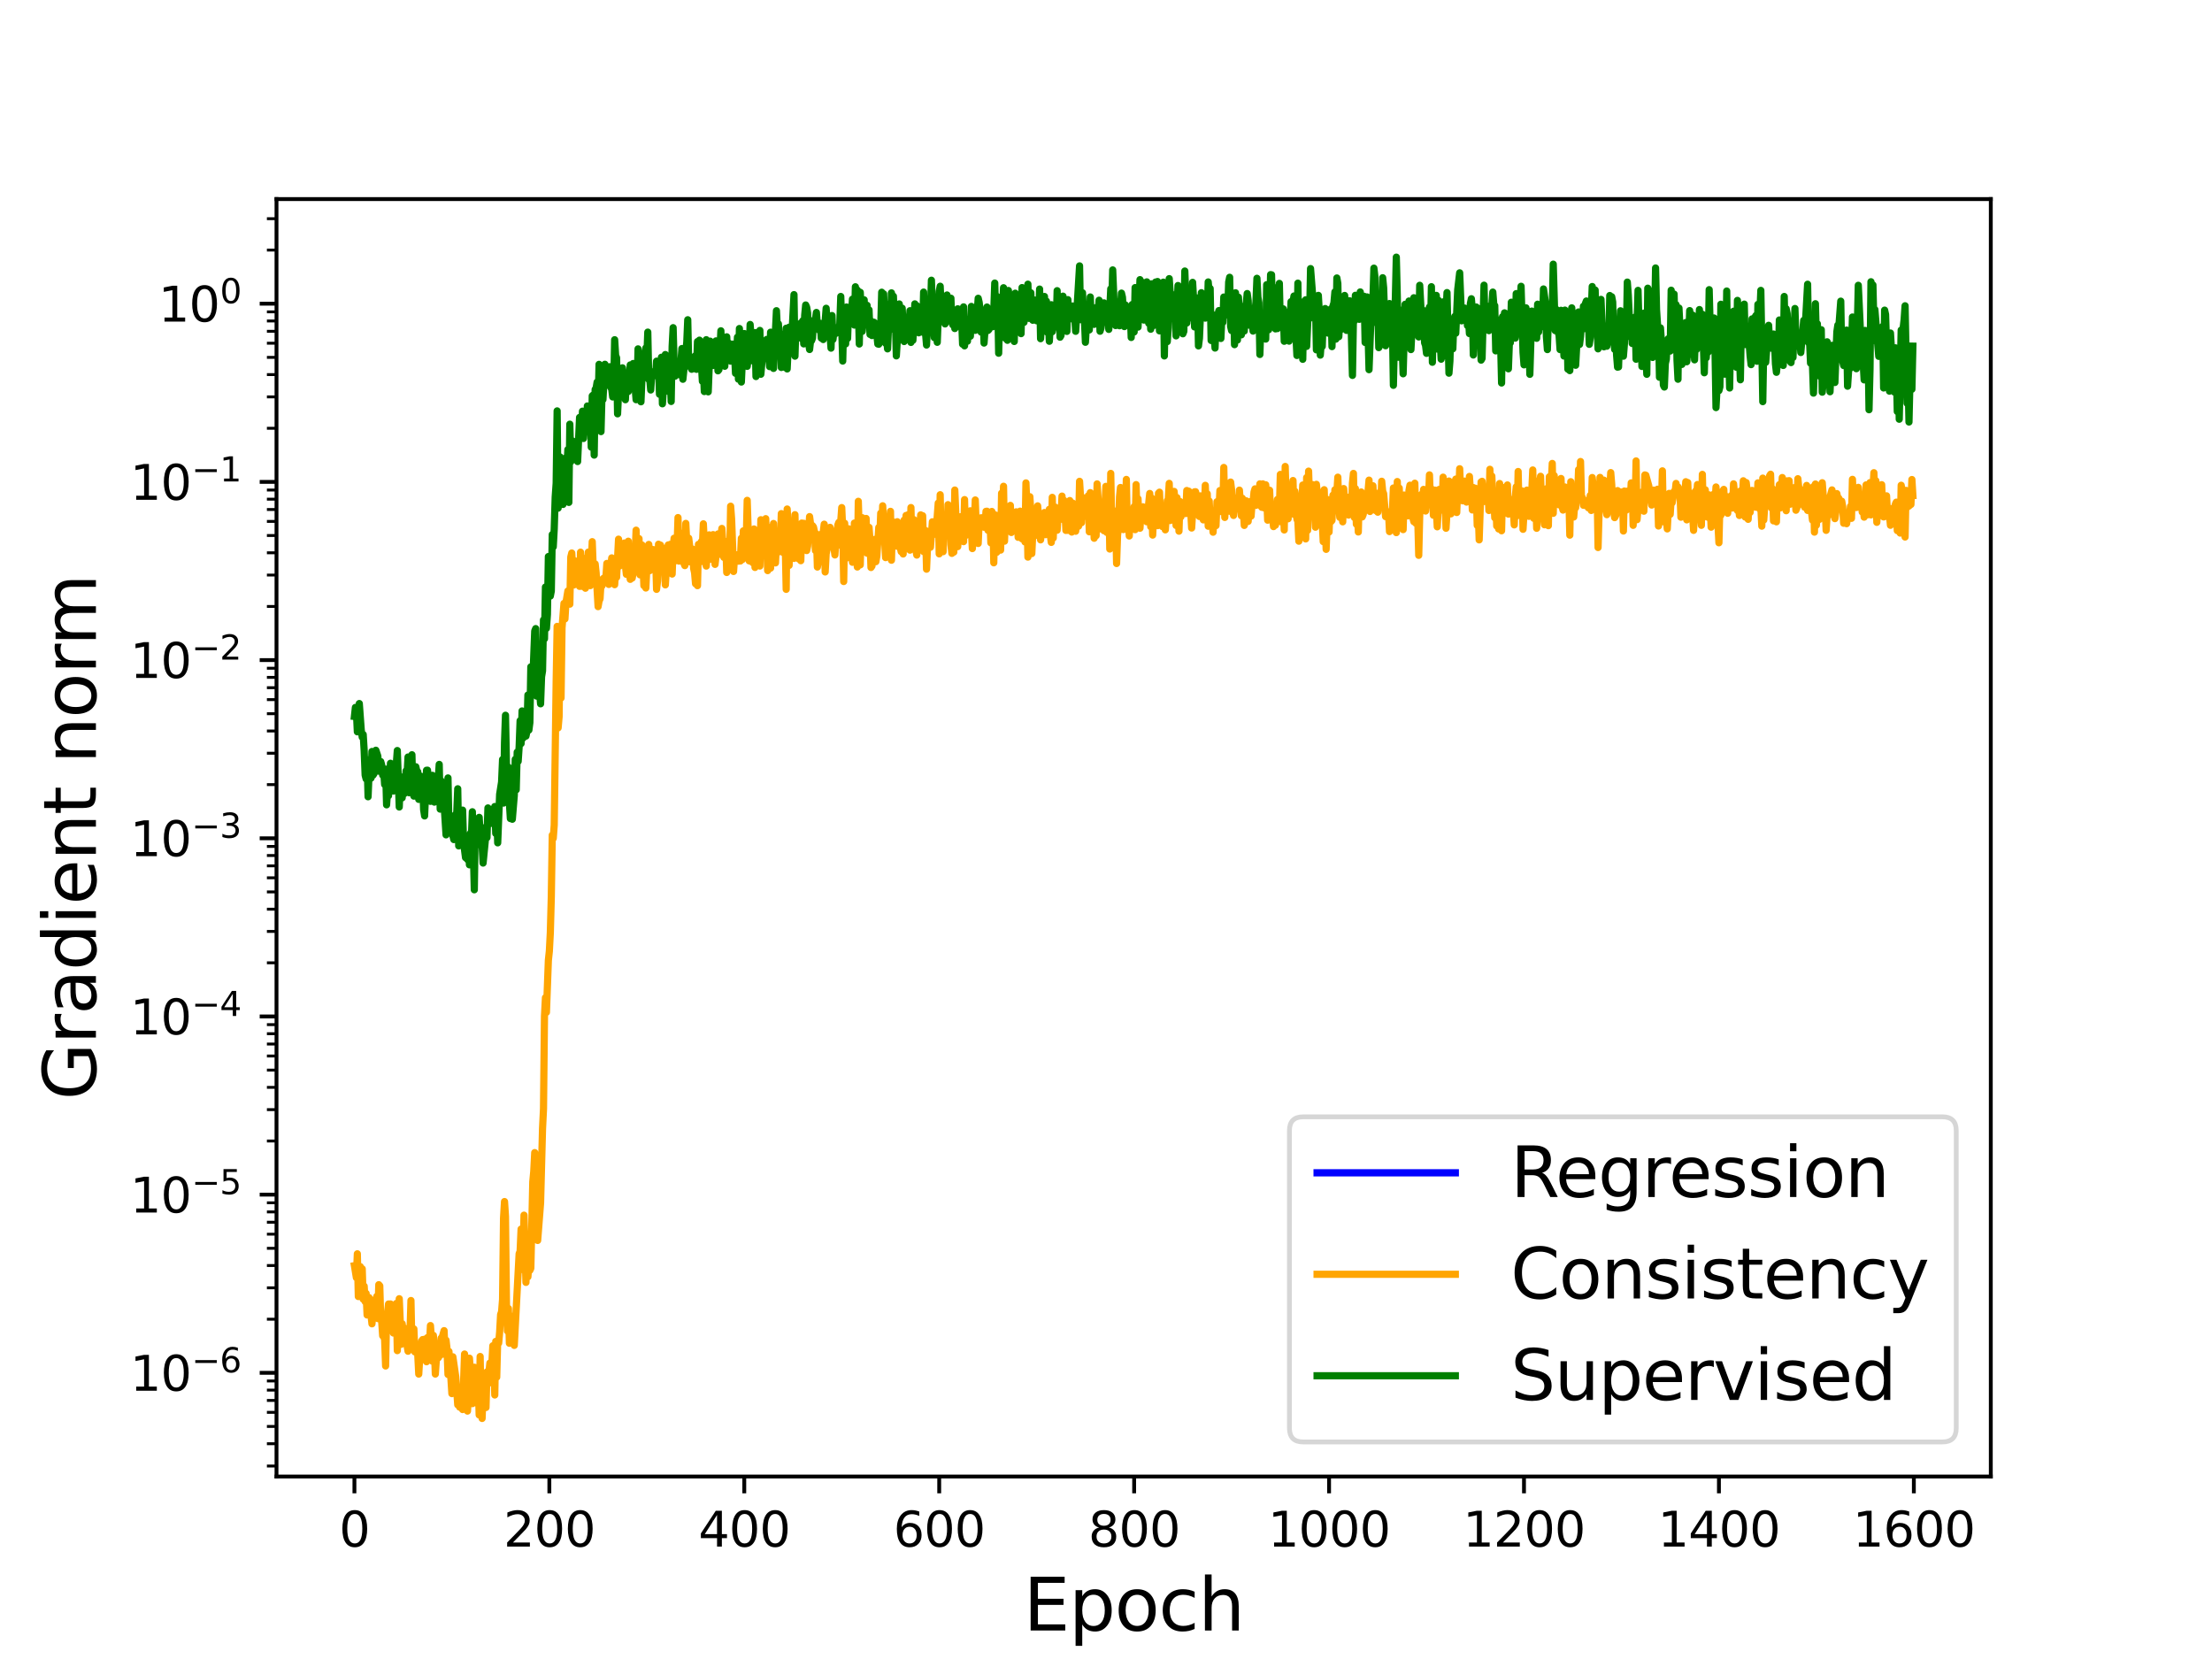 <?xml version="1.0" encoding="utf-8" standalone="no"?>
<!DOCTYPE svg PUBLIC "-//W3C//DTD SVG 1.1//EN"
  "http://www.w3.org/Graphics/SVG/1.1/DTD/svg11.dtd">
<svg height="345.6pt" version="1.1" viewBox="0 0 460.8 345.6" width="460.8pt" xmlns="http://www.w3.org/2000/svg" xmlns:xlink="http://www.w3.org/1999/xlink">
 <defs>
  <style type="text/css">*{stroke-linecap:butt;stroke-linejoin:round;}</style>
 </defs>
 <g id="figure_1">
  <g id="patch_1">
   <path d="M 0 345.6 
L 460.8 345.6 
L 460.8 0 
L 0 0 
z
" style="fill:#ffffff;"/>
  </g>
  <g id="axes_1">
   <g id="patch_2">
    <path d="M 57.6 307.584 
L 414.72 307.584 
L 414.72 41.472 
L 57.6 41.472 
z
" style="fill:#ffffff;"/>
   </g>
   <g id="matplotlib.axis_1">
    <g id="xtick_1">
     <g id="line2d_1">
      <defs>
       <path d="M 0 0 
L 0 3.5 
" id="m025d72e762" style="stroke:#000000;stroke-width:0.8;"/>
      </defs>
      <g>
       <use style="stroke:#000000;stroke-width:0.8;" x="73.833" xlink:href="#m025d72e762" y="307.584"/>
      </g>
     </g>
     <g id="text_1">
      <!-- 0 -->
      <g transform="translate(70.651 322.182)scale(0.1 -0.1)">
       <defs>
        <path d="M 2034 4250 
Q 1547 4250 1301 3770 
Q 1056 3291 1056 2328 
Q 1056 1369 1301 889 
Q 1547 409 2034 409 
Q 2525 409 2770 889 
Q 3016 1369 3016 2328 
Q 3016 3291 2770 3770 
Q 2525 4250 2034 4250 
z
M 2034 4750 
Q 2819 4750 3233 4129 
Q 3647 3509 3647 2328 
Q 3647 1150 3233 529 
Q 2819 -91 2034 -91 
Q 1250 -91 836 529 
Q 422 1150 422 2328 
Q 422 3509 836 4129 
Q 1250 4750 2034 4750 
z
" id="DejaVuSans-30" transform="scale(0.016)"/>
       </defs>
       <use xlink:href="#DejaVuSans-30"/>
      </g>
     </g>
    </g>
    <g id="xtick_2">
     <g id="line2d_2">
      <g>
       <use style="stroke:#000000;stroke-width:0.8;" x="114.44" xlink:href="#m025d72e762" y="307.584"/>
      </g>
     </g>
     <g id="text_2">
      <!-- 200 -->
      <g transform="translate(104.896 322.182)scale(0.1 -0.1)">
       <defs>
        <path d="M 1228 531 
L 3431 531 
L 3431 0 
L 469 0 
L 469 531 
Q 828 903 1448 1529 
Q 2069 2156 2228 2338 
Q 2531 2678 2651 2914 
Q 2772 3150 2772 3378 
Q 2772 3750 2511 3984 
Q 2250 4219 1831 4219 
Q 1534 4219 1204 4116 
Q 875 4013 500 3803 
L 500 4441 
Q 881 4594 1212 4672 
Q 1544 4750 1819 4750 
Q 2544 4750 2975 4387 
Q 3406 4025 3406 3419 
Q 3406 3131 3298 2873 
Q 3191 2616 2906 2266 
Q 2828 2175 2409 1742 
Q 1991 1309 1228 531 
z
" id="DejaVuSans-32" transform="scale(0.016)"/>
       </defs>
       <use xlink:href="#DejaVuSans-32"/>
       <use x="63.623" xlink:href="#DejaVuSans-30"/>
       <use x="127.246" xlink:href="#DejaVuSans-30"/>
      </g>
     </g>
    </g>
    <g id="xtick_3">
     <g id="line2d_3">
      <g>
       <use style="stroke:#000000;stroke-width:0.8;" x="155.047" xlink:href="#m025d72e762" y="307.584"/>
      </g>
     </g>
     <g id="text_3">
      <!-- 400 -->
      <g transform="translate(145.503 322.182)scale(0.1 -0.1)">
       <defs>
        <path d="M 2419 4116 
L 825 1625 
L 2419 1625 
L 2419 4116 
z
M 2253 4666 
L 3047 4666 
L 3047 1625 
L 3713 1625 
L 3713 1100 
L 3047 1100 
L 3047 0 
L 2419 0 
L 2419 1100 
L 313 1100 
L 313 1709 
L 2253 4666 
z
" id="DejaVuSans-34" transform="scale(0.016)"/>
       </defs>
       <use xlink:href="#DejaVuSans-34"/>
       <use x="63.623" xlink:href="#DejaVuSans-30"/>
       <use x="127.246" xlink:href="#DejaVuSans-30"/>
      </g>
     </g>
    </g>
    <g id="xtick_4">
     <g id="line2d_4">
      <g>
       <use style="stroke:#000000;stroke-width:0.8;" x="195.654" xlink:href="#m025d72e762" y="307.584"/>
      </g>
     </g>
     <g id="text_4">
      <!-- 600 -->
      <g transform="translate(186.111 322.182)scale(0.1 -0.1)">
       <defs>
        <path d="M 2113 2584 
Q 1688 2584 1439 2293 
Q 1191 2003 1191 1497 
Q 1191 994 1439 701 
Q 1688 409 2113 409 
Q 2538 409 2786 701 
Q 3034 994 3034 1497 
Q 3034 2003 2786 2293 
Q 2538 2584 2113 2584 
z
M 3366 4563 
L 3366 3988 
Q 3128 4100 2886 4159 
Q 2644 4219 2406 4219 
Q 1781 4219 1451 3797 
Q 1122 3375 1075 2522 
Q 1259 2794 1537 2939 
Q 1816 3084 2150 3084 
Q 2853 3084 3261 2657 
Q 3669 2231 3669 1497 
Q 3669 778 3244 343 
Q 2819 -91 2113 -91 
Q 1303 -91 875 529 
Q 447 1150 447 2328 
Q 447 3434 972 4092 
Q 1497 4750 2381 4750 
Q 2619 4750 2861 4703 
Q 3103 4656 3366 4563 
z
" id="DejaVuSans-36" transform="scale(0.016)"/>
       </defs>
       <use xlink:href="#DejaVuSans-36"/>
       <use x="63.623" xlink:href="#DejaVuSans-30"/>
       <use x="127.246" xlink:href="#DejaVuSans-30"/>
      </g>
     </g>
    </g>
    <g id="xtick_5">
     <g id="line2d_5">
      <g>
       <use style="stroke:#000000;stroke-width:0.8;" x="236.262" xlink:href="#m025d72e762" y="307.584"/>
      </g>
     </g>
     <g id="text_5">
      <!-- 800 -->
      <g transform="translate(226.718 322.182)scale(0.1 -0.1)">
       <defs>
        <path d="M 2034 2216 
Q 1584 2216 1326 1975 
Q 1069 1734 1069 1313 
Q 1069 891 1326 650 
Q 1584 409 2034 409 
Q 2484 409 2743 651 
Q 3003 894 3003 1313 
Q 3003 1734 2745 1975 
Q 2488 2216 2034 2216 
z
M 1403 2484 
Q 997 2584 770 2862 
Q 544 3141 544 3541 
Q 544 4100 942 4425 
Q 1341 4750 2034 4750 
Q 2731 4750 3128 4425 
Q 3525 4100 3525 3541 
Q 3525 3141 3298 2862 
Q 3072 2584 2669 2484 
Q 3125 2378 3379 2068 
Q 3634 1759 3634 1313 
Q 3634 634 3220 271 
Q 2806 -91 2034 -91 
Q 1263 -91 848 271 
Q 434 634 434 1313 
Q 434 1759 690 2068 
Q 947 2378 1403 2484 
z
M 1172 3481 
Q 1172 3119 1398 2916 
Q 1625 2713 2034 2713 
Q 2441 2713 2670 2916 
Q 2900 3119 2900 3481 
Q 2900 3844 2670 4047 
Q 2441 4250 2034 4250 
Q 1625 4250 1398 4047 
Q 1172 3844 1172 3481 
z
" id="DejaVuSans-38" transform="scale(0.016)"/>
       </defs>
       <use xlink:href="#DejaVuSans-38"/>
       <use x="63.623" xlink:href="#DejaVuSans-30"/>
       <use x="127.246" xlink:href="#DejaVuSans-30"/>
      </g>
     </g>
    </g>
    <g id="xtick_6">
     <g id="line2d_6">
      <g>
       <use style="stroke:#000000;stroke-width:0.8;" x="276.869" xlink:href="#m025d72e762" y="307.584"/>
      </g>
     </g>
     <g id="text_6">
      <!-- 1000 -->
      <g transform="translate(264.144 322.182)scale(0.1 -0.1)">
       <defs>
        <path d="M 794 531 
L 1825 531 
L 1825 4091 
L 703 3866 
L 703 4441 
L 1819 4666 
L 2450 4666 
L 2450 531 
L 3481 531 
L 3481 0 
L 794 0 
L 794 531 
z
" id="DejaVuSans-31" transform="scale(0.016)"/>
       </defs>
       <use xlink:href="#DejaVuSans-31"/>
       <use x="63.623" xlink:href="#DejaVuSans-30"/>
       <use x="127.246" xlink:href="#DejaVuSans-30"/>
       <use x="190.869" xlink:href="#DejaVuSans-30"/>
      </g>
     </g>
    </g>
    <g id="xtick_7">
     <g id="line2d_7">
      <g>
       <use style="stroke:#000000;stroke-width:0.8;" x="317.476" xlink:href="#m025d72e762" y="307.584"/>
      </g>
     </g>
     <g id="text_7">
      <!-- 1200 -->
      <g transform="translate(304.751 322.182)scale(0.1 -0.1)">
       <use xlink:href="#DejaVuSans-31"/>
       <use x="63.623" xlink:href="#DejaVuSans-32"/>
       <use x="127.246" xlink:href="#DejaVuSans-30"/>
       <use x="190.869" xlink:href="#DejaVuSans-30"/>
      </g>
     </g>
    </g>
    <g id="xtick_8">
     <g id="line2d_8">
      <g>
       <use style="stroke:#000000;stroke-width:0.8;" x="358.083" xlink:href="#m025d72e762" y="307.584"/>
      </g>
     </g>
     <g id="text_8">
      <!-- 1400 -->
      <g transform="translate(345.358 322.182)scale(0.1 -0.1)">
       <use xlink:href="#DejaVuSans-31"/>
       <use x="63.623" xlink:href="#DejaVuSans-34"/>
       <use x="127.246" xlink:href="#DejaVuSans-30"/>
       <use x="190.869" xlink:href="#DejaVuSans-30"/>
      </g>
     </g>
    </g>
    <g id="xtick_9">
     <g id="line2d_9">
      <g>
       <use style="stroke:#000000;stroke-width:0.8;" x="398.69" xlink:href="#m025d72e762" y="307.584"/>
      </g>
     </g>
     <g id="text_9">
      <!-- 1600 -->
      <g transform="translate(385.965 322.182)scale(0.1 -0.1)">
       <use xlink:href="#DejaVuSans-31"/>
       <use x="63.623" xlink:href="#DejaVuSans-36"/>
       <use x="127.246" xlink:href="#DejaVuSans-30"/>
       <use x="190.869" xlink:href="#DejaVuSans-30"/>
      </g>
     </g>
    </g>
    <g id="text_10">
     <!-- Epoch -->
     <g transform="translate(213.194 339.66)scale(0.15 -0.15)">
      <defs>
       <path d="M 628 4666 
L 3578 4666 
L 3578 4134 
L 1259 4134 
L 1259 2753 
L 3481 2753 
L 3481 2222 
L 1259 2222 
L 1259 531 
L 3634 531 
L 3634 0 
L 628 0 
L 628 4666 
z
" id="DejaVuSans-45" transform="scale(0.016)"/>
       <path d="M 1159 525 
L 1159 -1331 
L 581 -1331 
L 581 3500 
L 1159 3500 
L 1159 2969 
Q 1341 3281 1617 3432 
Q 1894 3584 2278 3584 
Q 2916 3584 3314 3078 
Q 3713 2572 3713 1747 
Q 3713 922 3314 415 
Q 2916 -91 2278 -91 
Q 1894 -91 1617 61 
Q 1341 213 1159 525 
z
M 3116 1747 
Q 3116 2381 2855 2742 
Q 2594 3103 2138 3103 
Q 1681 3103 1420 2742 
Q 1159 2381 1159 1747 
Q 1159 1113 1420 752 
Q 1681 391 2138 391 
Q 2594 391 2855 752 
Q 3116 1113 3116 1747 
z
" id="DejaVuSans-70" transform="scale(0.016)"/>
       <path d="M 1959 3097 
Q 1497 3097 1228 2736 
Q 959 2375 959 1747 
Q 959 1119 1226 758 
Q 1494 397 1959 397 
Q 2419 397 2687 759 
Q 2956 1122 2956 1747 
Q 2956 2369 2687 2733 
Q 2419 3097 1959 3097 
z
M 1959 3584 
Q 2709 3584 3137 3096 
Q 3566 2609 3566 1747 
Q 3566 888 3137 398 
Q 2709 -91 1959 -91 
Q 1206 -91 779 398 
Q 353 888 353 1747 
Q 353 2609 779 3096 
Q 1206 3584 1959 3584 
z
" id="DejaVuSans-6f" transform="scale(0.016)"/>
       <path d="M 3122 3366 
L 3122 2828 
Q 2878 2963 2633 3030 
Q 2388 3097 2138 3097 
Q 1578 3097 1268 2742 
Q 959 2388 959 1747 
Q 959 1106 1268 751 
Q 1578 397 2138 397 
Q 2388 397 2633 464 
Q 2878 531 3122 666 
L 3122 134 
Q 2881 22 2623 -34 
Q 2366 -91 2075 -91 
Q 1284 -91 818 406 
Q 353 903 353 1747 
Q 353 2603 823 3093 
Q 1294 3584 2113 3584 
Q 2378 3584 2631 3529 
Q 2884 3475 3122 3366 
z
" id="DejaVuSans-63" transform="scale(0.016)"/>
       <path d="M 3513 2113 
L 3513 0 
L 2938 0 
L 2938 2094 
Q 2938 2591 2744 2837 
Q 2550 3084 2163 3084 
Q 1697 3084 1428 2787 
Q 1159 2491 1159 1978 
L 1159 0 
L 581 0 
L 581 4863 
L 1159 4863 
L 1159 2956 
Q 1366 3272 1645 3428 
Q 1925 3584 2291 3584 
Q 2894 3584 3203 3211 
Q 3513 2838 3513 2113 
z
" id="DejaVuSans-68" transform="scale(0.016)"/>
      </defs>
      <use xlink:href="#DejaVuSans-45"/>
      <use x="63.184" xlink:href="#DejaVuSans-70"/>
      <use x="126.66" xlink:href="#DejaVuSans-6f"/>
      <use x="187.842" xlink:href="#DejaVuSans-63"/>
      <use x="242.822" xlink:href="#DejaVuSans-68"/>
     </g>
    </g>
   </g>
   <g id="matplotlib.axis_2">
    <g id="ytick_1">
     <g id="line2d_10">
      <defs>
       <path d="M 0 0 
L -3.5 0 
" id="mcf442f807f" style="stroke:#000000;stroke-width:0.8;"/>
      </defs>
      <g>
       <use style="stroke:#000000;stroke-width:0.8;" x="57.6" xlink:href="#mcf442f807f" y="285.986"/>
      </g>
     </g>
     <g id="text_11">
      <!-- $\mathdefault{10^{-6}}$ -->
      <g transform="translate(27.1 289.785)scale(0.1 -0.1)">
       <defs>
        <path d="M 678 2272 
L 4684 2272 
L 4684 1741 
L 678 1741 
L 678 2272 
z
" id="DejaVuSans-2212" transform="scale(0.016)"/>
       </defs>
       <use transform="translate(0 0.766)" xlink:href="#DejaVuSans-31"/>
       <use transform="translate(63.623 0.766)" xlink:href="#DejaVuSans-30"/>
       <use transform="translate(128.203 39.047)scale(0.7)" xlink:href="#DejaVuSans-2212"/>
       <use transform="translate(186.855 39.047)scale(0.7)" xlink:href="#DejaVuSans-36"/>
      </g>
     </g>
    </g>
    <g id="ytick_2">
     <g id="line2d_11">
      <g>
       <use style="stroke:#000000;stroke-width:0.8;" x="57.6" xlink:href="#mcf442f807f" y="248.866"/>
      </g>
     </g>
     <g id="text_12">
      <!-- $\mathdefault{10^{-5}}$ -->
      <g transform="translate(27.1 252.665)scale(0.1 -0.1)">
       <defs>
        <path d="M 691 4666 
L 3169 4666 
L 3169 4134 
L 1269 4134 
L 1269 2991 
Q 1406 3038 1543 3061 
Q 1681 3084 1819 3084 
Q 2600 3084 3056 2656 
Q 3513 2228 3513 1497 
Q 3513 744 3044 326 
Q 2575 -91 1722 -91 
Q 1428 -91 1123 -41 
Q 819 9 494 109 
L 494 744 
Q 775 591 1075 516 
Q 1375 441 1709 441 
Q 2250 441 2565 725 
Q 2881 1009 2881 1497 
Q 2881 1984 2565 2268 
Q 2250 2553 1709 2553 
Q 1456 2553 1204 2497 
Q 953 2441 691 2322 
L 691 4666 
z
" id="DejaVuSans-35" transform="scale(0.016)"/>
       </defs>
       <use transform="translate(0 0.684)" xlink:href="#DejaVuSans-31"/>
       <use transform="translate(63.623 0.684)" xlink:href="#DejaVuSans-30"/>
       <use transform="translate(128.203 38.966)scale(0.7)" xlink:href="#DejaVuSans-2212"/>
       <use transform="translate(186.855 38.966)scale(0.7)" xlink:href="#DejaVuSans-35"/>
      </g>
     </g>
    </g>
    <g id="ytick_3">
     <g id="line2d_12">
      <g>
       <use style="stroke:#000000;stroke-width:0.8;" x="57.6" xlink:href="#mcf442f807f" y="211.746"/>
      </g>
     </g>
     <g id="text_13">
      <!-- $\mathdefault{10^{-4}}$ -->
      <g transform="translate(27.1 215.545)scale(0.1 -0.1)">
       <use transform="translate(0 0.684)" xlink:href="#DejaVuSans-31"/>
       <use transform="translate(63.623 0.684)" xlink:href="#DejaVuSans-30"/>
       <use transform="translate(128.203 38.966)scale(0.7)" xlink:href="#DejaVuSans-2212"/>
       <use transform="translate(186.855 38.966)scale(0.7)" xlink:href="#DejaVuSans-34"/>
      </g>
     </g>
    </g>
    <g id="ytick_4">
     <g id="line2d_13">
      <g>
       <use style="stroke:#000000;stroke-width:0.8;" x="57.6" xlink:href="#mcf442f807f" y="174.627"/>
      </g>
     </g>
     <g id="text_14">
      <!-- $\mathdefault{10^{-3}}$ -->
      <g transform="translate(27.1 178.426)scale(0.1 -0.1)">
       <defs>
        <path d="M 2597 2516 
Q 3050 2419 3304 2112 
Q 3559 1806 3559 1356 
Q 3559 666 3084 287 
Q 2609 -91 1734 -91 
Q 1441 -91 1130 -33 
Q 819 25 488 141 
L 488 750 
Q 750 597 1062 519 
Q 1375 441 1716 441 
Q 2309 441 2620 675 
Q 2931 909 2931 1356 
Q 2931 1769 2642 2001 
Q 2353 2234 1838 2234 
L 1294 2234 
L 1294 2753 
L 1863 2753 
Q 2328 2753 2575 2939 
Q 2822 3125 2822 3475 
Q 2822 3834 2567 4026 
Q 2313 4219 1838 4219 
Q 1578 4219 1281 4162 
Q 984 4106 628 3988 
L 628 4550 
Q 988 4650 1302 4700 
Q 1616 4750 1894 4750 
Q 2613 4750 3031 4423 
Q 3450 4097 3450 3541 
Q 3450 3153 3228 2886 
Q 3006 2619 2597 2516 
z
" id="DejaVuSans-33" transform="scale(0.016)"/>
       </defs>
       <use transform="translate(0 0.766)" xlink:href="#DejaVuSans-31"/>
       <use transform="translate(63.623 0.766)" xlink:href="#DejaVuSans-30"/>
       <use transform="translate(128.203 39.047)scale(0.7)" xlink:href="#DejaVuSans-2212"/>
       <use transform="translate(186.855 39.047)scale(0.7)" xlink:href="#DejaVuSans-33"/>
      </g>
     </g>
    </g>
    <g id="ytick_5">
     <g id="line2d_14">
      <g>
       <use style="stroke:#000000;stroke-width:0.8;" x="57.6" xlink:href="#mcf442f807f" y="137.507"/>
      </g>
     </g>
     <g id="text_15">
      <!-- $\mathdefault{10^{-2}}$ -->
      <g transform="translate(27.1 141.306)scale(0.1 -0.1)">
       <use transform="translate(0 0.766)" xlink:href="#DejaVuSans-31"/>
       <use transform="translate(63.623 0.766)" xlink:href="#DejaVuSans-30"/>
       <use transform="translate(128.203 39.047)scale(0.7)" xlink:href="#DejaVuSans-2212"/>
       <use transform="translate(186.855 39.047)scale(0.7)" xlink:href="#DejaVuSans-32"/>
      </g>
     </g>
    </g>
    <g id="ytick_6">
     <g id="line2d_15">
      <g>
       <use style="stroke:#000000;stroke-width:0.8;" x="57.6" xlink:href="#mcf442f807f" y="100.387"/>
      </g>
     </g>
     <g id="text_16">
      <!-- $\mathdefault{10^{-1}}$ -->
      <g transform="translate(27.1 104.186)scale(0.1 -0.1)">
       <use transform="translate(0 0.684)" xlink:href="#DejaVuSans-31"/>
       <use transform="translate(63.623 0.684)" xlink:href="#DejaVuSans-30"/>
       <use transform="translate(128.203 38.966)scale(0.7)" xlink:href="#DejaVuSans-2212"/>
       <use transform="translate(186.855 38.966)scale(0.7)" xlink:href="#DejaVuSans-31"/>
      </g>
     </g>
    </g>
    <g id="ytick_7">
     <g id="line2d_16">
      <g>
       <use style="stroke:#000000;stroke-width:0.8;" x="57.6" xlink:href="#mcf442f807f" y="63.267"/>
      </g>
     </g>
     <g id="text_17">
      <!-- $\mathdefault{10^{0}}$ -->
      <g transform="translate(33 67.067)scale(0.1 -0.1)">
       <use transform="translate(0 0.766)" xlink:href="#DejaVuSans-31"/>
       <use transform="translate(63.623 0.766)" xlink:href="#DejaVuSans-30"/>
       <use transform="translate(128.203 39.047)scale(0.7)" xlink:href="#DejaVuSans-30"/>
      </g>
     </g>
    </g>
    <g id="ytick_8">
     <g id="line2d_17">
      <defs>
       <path d="M 0 0 
L -2 0 
" id="m78475c7290" style="stroke:#000000;stroke-width:0.6;"/>
      </defs>
      <g>
       <use style="stroke:#000000;stroke-width:0.6;" x="57.6" xlink:href="#m78475c7290" y="305.395"/>
      </g>
     </g>
    </g>
    <g id="ytick_9">
     <g id="line2d_18">
      <g>
       <use style="stroke:#000000;stroke-width:0.6;" x="57.6" xlink:href="#m78475c7290" y="300.757"/>
      </g>
     </g>
    </g>
    <g id="ytick_10">
     <g id="line2d_19">
      <g>
       <use style="stroke:#000000;stroke-width:0.6;" x="57.6" xlink:href="#m78475c7290" y="297.16"/>
      </g>
     </g>
    </g>
    <g id="ytick_11">
     <g id="line2d_20">
      <g>
       <use style="stroke:#000000;stroke-width:0.6;" x="57.6" xlink:href="#m78475c7290" y="294.221"/>
      </g>
     </g>
    </g>
    <g id="ytick_12">
     <g id="line2d_21">
      <g>
       <use style="stroke:#000000;stroke-width:0.6;" x="57.6" xlink:href="#m78475c7290" y="291.736"/>
      </g>
     </g>
    </g>
    <g id="ytick_13">
     <g id="line2d_22">
      <g>
       <use style="stroke:#000000;stroke-width:0.6;" x="57.6" xlink:href="#m78475c7290" y="289.583"/>
      </g>
     </g>
    </g>
    <g id="ytick_14">
     <g id="line2d_23">
      <g>
       <use style="stroke:#000000;stroke-width:0.6;" x="57.6" xlink:href="#m78475c7290" y="287.684"/>
      </g>
     </g>
    </g>
    <g id="ytick_15">
     <g id="line2d_24">
      <g>
       <use style="stroke:#000000;stroke-width:0.6;" x="57.6" xlink:href="#m78475c7290" y="274.812"/>
      </g>
     </g>
    </g>
    <g id="ytick_16">
     <g id="line2d_25">
      <g>
       <use style="stroke:#000000;stroke-width:0.6;" x="57.6" xlink:href="#m78475c7290" y="268.275"/>
      </g>
     </g>
    </g>
    <g id="ytick_17">
     <g id="line2d_26">
      <g>
       <use style="stroke:#000000;stroke-width:0.6;" x="57.6" xlink:href="#m78475c7290" y="263.637"/>
      </g>
     </g>
    </g>
    <g id="ytick_18">
     <g id="line2d_27">
      <g>
       <use style="stroke:#000000;stroke-width:0.6;" x="57.6" xlink:href="#m78475c7290" y="260.04"/>
      </g>
     </g>
    </g>
    <g id="ytick_19">
     <g id="line2d_28">
      <g>
       <use style="stroke:#000000;stroke-width:0.6;" x="57.6" xlink:href="#m78475c7290" y="257.101"/>
      </g>
     </g>
    </g>
    <g id="ytick_20">
     <g id="line2d_29">
      <g>
       <use style="stroke:#000000;stroke-width:0.6;" x="57.6" xlink:href="#m78475c7290" y="254.616"/>
      </g>
     </g>
    </g>
    <g id="ytick_21">
     <g id="line2d_30">
      <g>
       <use style="stroke:#000000;stroke-width:0.6;" x="57.6" xlink:href="#m78475c7290" y="252.463"/>
      </g>
     </g>
    </g>
    <g id="ytick_22">
     <g id="line2d_31">
      <g>
       <use style="stroke:#000000;stroke-width:0.6;" x="57.6" xlink:href="#m78475c7290" y="250.564"/>
      </g>
     </g>
    </g>
    <g id="ytick_23">
     <g id="line2d_32">
      <g>
       <use style="stroke:#000000;stroke-width:0.6;" x="57.6" xlink:href="#m78475c7290" y="237.692"/>
      </g>
     </g>
    </g>
    <g id="ytick_24">
     <g id="line2d_33">
      <g>
       <use style="stroke:#000000;stroke-width:0.6;" x="57.6" xlink:href="#m78475c7290" y="231.155"/>
      </g>
     </g>
    </g>
    <g id="ytick_25">
     <g id="line2d_34">
      <g>
       <use style="stroke:#000000;stroke-width:0.6;" x="57.6" xlink:href="#m78475c7290" y="226.518"/>
      </g>
     </g>
    </g>
    <g id="ytick_26">
     <g id="line2d_35">
      <g>
       <use style="stroke:#000000;stroke-width:0.6;" x="57.6" xlink:href="#m78475c7290" y="222.92"/>
      </g>
     </g>
    </g>
    <g id="ytick_27">
     <g id="line2d_36">
      <g>
       <use style="stroke:#000000;stroke-width:0.6;" x="57.6" xlink:href="#m78475c7290" y="219.981"/>
      </g>
     </g>
    </g>
    <g id="ytick_28">
     <g id="line2d_37">
      <g>
       <use style="stroke:#000000;stroke-width:0.6;" x="57.6" xlink:href="#m78475c7290" y="217.496"/>
      </g>
     </g>
    </g>
    <g id="ytick_29">
     <g id="line2d_38">
      <g>
       <use style="stroke:#000000;stroke-width:0.6;" x="57.6" xlink:href="#m78475c7290" y="215.344"/>
      </g>
     </g>
    </g>
    <g id="ytick_30">
     <g id="line2d_39">
      <g>
       <use style="stroke:#000000;stroke-width:0.6;" x="57.6" xlink:href="#m78475c7290" y="213.445"/>
      </g>
     </g>
    </g>
    <g id="ytick_31">
     <g id="line2d_40">
      <g>
       <use style="stroke:#000000;stroke-width:0.6;" x="57.6" xlink:href="#m78475c7290" y="200.572"/>
      </g>
     </g>
    </g>
    <g id="ytick_32">
     <g id="line2d_41">
      <g>
       <use style="stroke:#000000;stroke-width:0.6;" x="57.6" xlink:href="#m78475c7290" y="194.036"/>
      </g>
     </g>
    </g>
    <g id="ytick_33">
     <g id="line2d_42">
      <g>
       <use style="stroke:#000000;stroke-width:0.6;" x="57.6" xlink:href="#m78475c7290" y="189.398"/>
      </g>
     </g>
    </g>
    <g id="ytick_34">
     <g id="line2d_43">
      <g>
       <use style="stroke:#000000;stroke-width:0.6;" x="57.6" xlink:href="#m78475c7290" y="185.801"/>
      </g>
     </g>
    </g>
    <g id="ytick_35">
     <g id="line2d_44">
      <g>
       <use style="stroke:#000000;stroke-width:0.6;" x="57.6" xlink:href="#m78475c7290" y="182.862"/>
      </g>
     </g>
    </g>
    <g id="ytick_36">
     <g id="line2d_45">
      <g>
       <use style="stroke:#000000;stroke-width:0.6;" x="57.6" xlink:href="#m78475c7290" y="180.376"/>
      </g>
     </g>
    </g>
    <g id="ytick_37">
     <g id="line2d_46">
      <g>
       <use style="stroke:#000000;stroke-width:0.6;" x="57.6" xlink:href="#m78475c7290" y="178.224"/>
      </g>
     </g>
    </g>
    <g id="ytick_38">
     <g id="line2d_47">
      <g>
       <use style="stroke:#000000;stroke-width:0.6;" x="57.6" xlink:href="#m78475c7290" y="176.325"/>
      </g>
     </g>
    </g>
    <g id="ytick_39">
     <g id="line2d_48">
      <g>
       <use style="stroke:#000000;stroke-width:0.6;" x="57.6" xlink:href="#m78475c7290" y="163.452"/>
      </g>
     </g>
    </g>
    <g id="ytick_40">
     <g id="line2d_49">
      <g>
       <use style="stroke:#000000;stroke-width:0.6;" x="57.6" xlink:href="#m78475c7290" y="156.916"/>
      </g>
     </g>
    </g>
    <g id="ytick_41">
     <g id="line2d_50">
      <g>
       <use style="stroke:#000000;stroke-width:0.6;" x="57.6" xlink:href="#m78475c7290" y="152.278"/>
      </g>
     </g>
    </g>
    <g id="ytick_42">
     <g id="line2d_51">
      <g>
       <use style="stroke:#000000;stroke-width:0.6;" x="57.6" xlink:href="#m78475c7290" y="148.681"/>
      </g>
     </g>
    </g>
    <g id="ytick_43">
     <g id="line2d_52">
      <g>
       <use style="stroke:#000000;stroke-width:0.6;" x="57.6" xlink:href="#m78475c7290" y="145.742"/>
      </g>
     </g>
    </g>
    <g id="ytick_44">
     <g id="line2d_53">
      <g>
       <use style="stroke:#000000;stroke-width:0.6;" x="57.6" xlink:href="#m78475c7290" y="143.257"/>
      </g>
     </g>
    </g>
    <g id="ytick_45">
     <g id="line2d_54">
      <g>
       <use style="stroke:#000000;stroke-width:0.6;" x="57.6" xlink:href="#m78475c7290" y="141.104"/>
      </g>
     </g>
    </g>
    <g id="ytick_46">
     <g id="line2d_55">
      <g>
       <use style="stroke:#000000;stroke-width:0.6;" x="57.6" xlink:href="#m78475c7290" y="139.205"/>
      </g>
     </g>
    </g>
    <g id="ytick_47">
     <g id="line2d_56">
      <g>
       <use style="stroke:#000000;stroke-width:0.6;" x="57.6" xlink:href="#m78475c7290" y="126.333"/>
      </g>
     </g>
    </g>
    <g id="ytick_48">
     <g id="line2d_57">
      <g>
       <use style="stroke:#000000;stroke-width:0.6;" x="57.6" xlink:href="#m78475c7290" y="119.796"/>
      </g>
     </g>
    </g>
    <g id="ytick_49">
     <g id="line2d_58">
      <g>
       <use style="stroke:#000000;stroke-width:0.6;" x="57.6" xlink:href="#m78475c7290" y="115.159"/>
      </g>
     </g>
    </g>
    <g id="ytick_50">
     <g id="line2d_59">
      <g>
       <use style="stroke:#000000;stroke-width:0.6;" x="57.6" xlink:href="#m78475c7290" y="111.561"/>
      </g>
     </g>
    </g>
    <g id="ytick_51">
     <g id="line2d_60">
      <g>
       <use style="stroke:#000000;stroke-width:0.6;" x="57.6" xlink:href="#m78475c7290" y="108.622"/>
      </g>
     </g>
    </g>
    <g id="ytick_52">
     <g id="line2d_61">
      <g>
       <use style="stroke:#000000;stroke-width:0.6;" x="57.6" xlink:href="#m78475c7290" y="106.137"/>
      </g>
     </g>
    </g>
    <g id="ytick_53">
     <g id="line2d_62">
      <g>
       <use style="stroke:#000000;stroke-width:0.6;" x="57.6" xlink:href="#m78475c7290" y="103.984"/>
      </g>
     </g>
    </g>
    <g id="ytick_54">
     <g id="line2d_63">
      <g>
       <use style="stroke:#000000;stroke-width:0.6;" x="57.6" xlink:href="#m78475c7290" y="102.086"/>
      </g>
     </g>
    </g>
    <g id="ytick_55">
     <g id="line2d_64">
      <g>
       <use style="stroke:#000000;stroke-width:0.6;" x="57.6" xlink:href="#m78475c7290" y="89.213"/>
      </g>
     </g>
    </g>
    <g id="ytick_56">
     <g id="line2d_65">
      <g>
       <use style="stroke:#000000;stroke-width:0.6;" x="57.6" xlink:href="#m78475c7290" y="82.677"/>
      </g>
     </g>
    </g>
    <g id="ytick_57">
     <g id="line2d_66">
      <g>
       <use style="stroke:#000000;stroke-width:0.6;" x="57.6" xlink:href="#m78475c7290" y="78.039"/>
      </g>
     </g>
    </g>
    <g id="ytick_58">
     <g id="line2d_67">
      <g>
       <use style="stroke:#000000;stroke-width:0.6;" x="57.6" xlink:href="#m78475c7290" y="74.442"/>
      </g>
     </g>
    </g>
    <g id="ytick_59">
     <g id="line2d_68">
      <g>
       <use style="stroke:#000000;stroke-width:0.6;" x="57.6" xlink:href="#m78475c7290" y="71.502"/>
      </g>
     </g>
    </g>
    <g id="ytick_60">
     <g id="line2d_69">
      <g>
       <use style="stroke:#000000;stroke-width:0.6;" x="57.6" xlink:href="#m78475c7290" y="69.017"/>
      </g>
     </g>
    </g>
    <g id="ytick_61">
     <g id="line2d_70">
      <g>
       <use style="stroke:#000000;stroke-width:0.6;" x="57.6" xlink:href="#m78475c7290" y="66.865"/>
      </g>
     </g>
    </g>
    <g id="ytick_62">
     <g id="line2d_71">
      <g>
       <use style="stroke:#000000;stroke-width:0.6;" x="57.6" xlink:href="#m78475c7290" y="64.966"/>
      </g>
     </g>
    </g>
    <g id="ytick_63">
     <g id="line2d_72">
      <g>
       <use style="stroke:#000000;stroke-width:0.6;" x="57.6" xlink:href="#m78475c7290" y="52.093"/>
      </g>
     </g>
    </g>
    <g id="ytick_64">
     <g id="line2d_73">
      <g>
       <use style="stroke:#000000;stroke-width:0.6;" x="57.6" xlink:href="#m78475c7290" y="45.557"/>
      </g>
     </g>
    </g>
    <g id="text_18">
     <!-- Gradient norm -->
     <g transform="translate(19.98 229.155)rotate(-90)scale(0.15 -0.15)">
      <defs>
       <path d="M 3809 666 
L 3809 1919 
L 2778 1919 
L 2778 2438 
L 4434 2438 
L 4434 434 
Q 4069 175 3628 42 
Q 3188 -91 2688 -91 
Q 1594 -91 976 548 
Q 359 1188 359 2328 
Q 359 3472 976 4111 
Q 1594 4750 2688 4750 
Q 3144 4750 3555 4637 
Q 3966 4525 4313 4306 
L 4313 3634 
Q 3963 3931 3569 4081 
Q 3175 4231 2741 4231 
Q 1884 4231 1454 3753 
Q 1025 3275 1025 2328 
Q 1025 1384 1454 906 
Q 1884 428 2741 428 
Q 3075 428 3337 486 
Q 3600 544 3809 666 
z
" id="DejaVuSans-47" transform="scale(0.016)"/>
       <path d="M 2631 2963 
Q 2534 3019 2420 3045 
Q 2306 3072 2169 3072 
Q 1681 3072 1420 2755 
Q 1159 2438 1159 1844 
L 1159 0 
L 581 0 
L 581 3500 
L 1159 3500 
L 1159 2956 
Q 1341 3275 1631 3429 
Q 1922 3584 2338 3584 
Q 2397 3584 2469 3576 
Q 2541 3569 2628 3553 
L 2631 2963 
z
" id="DejaVuSans-72" transform="scale(0.016)"/>
       <path d="M 2194 1759 
Q 1497 1759 1228 1600 
Q 959 1441 959 1056 
Q 959 750 1161 570 
Q 1363 391 1709 391 
Q 2188 391 2477 730 
Q 2766 1069 2766 1631 
L 2766 1759 
L 2194 1759 
z
M 3341 1997 
L 3341 0 
L 2766 0 
L 2766 531 
Q 2569 213 2275 61 
Q 1981 -91 1556 -91 
Q 1019 -91 701 211 
Q 384 513 384 1019 
Q 384 1609 779 1909 
Q 1175 2209 1959 2209 
L 2766 2209 
L 2766 2266 
Q 2766 2663 2505 2880 
Q 2244 3097 1772 3097 
Q 1472 3097 1187 3025 
Q 903 2953 641 2809 
L 641 3341 
Q 956 3463 1253 3523 
Q 1550 3584 1831 3584 
Q 2591 3584 2966 3190 
Q 3341 2797 3341 1997 
z
" id="DejaVuSans-61" transform="scale(0.016)"/>
       <path d="M 2906 2969 
L 2906 4863 
L 3481 4863 
L 3481 0 
L 2906 0 
L 2906 525 
Q 2725 213 2448 61 
Q 2172 -91 1784 -91 
Q 1150 -91 751 415 
Q 353 922 353 1747 
Q 353 2572 751 3078 
Q 1150 3584 1784 3584 
Q 2172 3584 2448 3432 
Q 2725 3281 2906 2969 
z
M 947 1747 
Q 947 1113 1208 752 
Q 1469 391 1925 391 
Q 2381 391 2643 752 
Q 2906 1113 2906 1747 
Q 2906 2381 2643 2742 
Q 2381 3103 1925 3103 
Q 1469 3103 1208 2742 
Q 947 2381 947 1747 
z
" id="DejaVuSans-64" transform="scale(0.016)"/>
       <path d="M 603 3500 
L 1178 3500 
L 1178 0 
L 603 0 
L 603 3500 
z
M 603 4863 
L 1178 4863 
L 1178 4134 
L 603 4134 
L 603 4863 
z
" id="DejaVuSans-69" transform="scale(0.016)"/>
       <path d="M 3597 1894 
L 3597 1613 
L 953 1613 
Q 991 1019 1311 708 
Q 1631 397 2203 397 
Q 2534 397 2845 478 
Q 3156 559 3463 722 
L 3463 178 
Q 3153 47 2828 -22 
Q 2503 -91 2169 -91 
Q 1331 -91 842 396 
Q 353 884 353 1716 
Q 353 2575 817 3079 
Q 1281 3584 2069 3584 
Q 2775 3584 3186 3129 
Q 3597 2675 3597 1894 
z
M 3022 2063 
Q 3016 2534 2758 2815 
Q 2500 3097 2075 3097 
Q 1594 3097 1305 2825 
Q 1016 2553 972 2059 
L 3022 2063 
z
" id="DejaVuSans-65" transform="scale(0.016)"/>
       <path d="M 3513 2113 
L 3513 0 
L 2938 0 
L 2938 2094 
Q 2938 2591 2744 2837 
Q 2550 3084 2163 3084 
Q 1697 3084 1428 2787 
Q 1159 2491 1159 1978 
L 1159 0 
L 581 0 
L 581 3500 
L 1159 3500 
L 1159 2956 
Q 1366 3272 1645 3428 
Q 1925 3584 2291 3584 
Q 2894 3584 3203 3211 
Q 3513 2838 3513 2113 
z
" id="DejaVuSans-6e" transform="scale(0.016)"/>
       <path d="M 1172 4494 
L 1172 3500 
L 2356 3500 
L 2356 3053 
L 1172 3053 
L 1172 1153 
Q 1172 725 1289 603 
Q 1406 481 1766 481 
L 2356 481 
L 2356 0 
L 1766 0 
Q 1100 0 847 248 
Q 594 497 594 1153 
L 594 3053 
L 172 3053 
L 172 3500 
L 594 3500 
L 594 4494 
L 1172 4494 
z
" id="DejaVuSans-74" transform="scale(0.016)"/>
       <path id="DejaVuSans-20" transform="scale(0.016)"/>
       <path d="M 3328 2828 
Q 3544 3216 3844 3400 
Q 4144 3584 4550 3584 
Q 5097 3584 5394 3201 
Q 5691 2819 5691 2113 
L 5691 0 
L 5113 0 
L 5113 2094 
Q 5113 2597 4934 2840 
Q 4756 3084 4391 3084 
Q 3944 3084 3684 2787 
Q 3425 2491 3425 1978 
L 3425 0 
L 2847 0 
L 2847 2094 
Q 2847 2600 2669 2842 
Q 2491 3084 2119 3084 
Q 1678 3084 1418 2786 
Q 1159 2488 1159 1978 
L 1159 0 
L 581 0 
L 581 3500 
L 1159 3500 
L 1159 2956 
Q 1356 3278 1631 3431 
Q 1906 3584 2284 3584 
Q 2666 3584 2933 3390 
Q 3200 3197 3328 2828 
z
" id="DejaVuSans-6d" transform="scale(0.016)"/>
      </defs>
      <use xlink:href="#DejaVuSans-47"/>
      <use x="77.49" xlink:href="#DejaVuSans-72"/>
      <use x="118.604" xlink:href="#DejaVuSans-61"/>
      <use x="179.883" xlink:href="#DejaVuSans-64"/>
      <use x="243.359" xlink:href="#DejaVuSans-69"/>
      <use x="271.143" xlink:href="#DejaVuSans-65"/>
      <use x="332.666" xlink:href="#DejaVuSans-6e"/>
      <use x="396.045" xlink:href="#DejaVuSans-74"/>
      <use x="435.254" xlink:href="#DejaVuSans-20"/>
      <use x="467.041" xlink:href="#DejaVuSans-6e"/>
      <use x="530.42" xlink:href="#DejaVuSans-6f"/>
      <use x="591.602" xlink:href="#DejaVuSans-72"/>
      <use x="630.965" xlink:href="#DejaVuSans-6d"/>
     </g>
    </g>
   </g>
   <g id="line2d_74">
    <path clip-path="url(#pe8a7d72dfe)" d="M 0 0 
" style="fill:none;stroke:#0000ff;stroke-linecap:square;stroke-width:1.5;"/>
   </g>
   <g id="line2d_75">
    <path clip-path="url(#pe8a7d72dfe)" d="M 73.833 263.671 
L 74.239 266.159 
L 74.442 261.193 
L 74.645 270.093 
L 74.848 264.908 
L 75.051 263.854 
L 75.254 265.725 
L 75.457 264.316 
L 75.66 270.643 
L 75.863 267.931 
L 76.066 271.148 
L 76.269 269.443 
L 76.472 273.932 
L 76.675 270.703 
L 76.878 270.31 
L 77.487 275.776 
L 77.893 270.822 
L 78.096 272.842 
L 78.3 272.341 
L 78.503 270.045 
L 78.706 274.683 
L 78.909 267.624 
L 79.112 267.863 
L 79.315 274.887 
L 79.518 275.348 
L 79.721 278.27 
L 79.924 278.453 
L 80.127 279.009 
L 80.33 284.559 
L 80.533 274.128 
L 80.736 273.417 
L 80.939 271.649 
L 81.142 271.798 
L 81.345 271.636 
L 81.954 277.694 
L 82.157 275.655 
L 82.36 275.064 
L 82.563 271.53 
L 82.766 281.36 
L 83.172 270.547 
L 83.578 280.044 
L 83.781 275.758 
L 83.985 278.183 
L 84.188 276.621 
L 85 281.485 
L 85.406 277.825 
L 85.609 270.919 
L 85.812 280.546 
L 86.218 276.84 
L 86.421 281.624 
L 86.624 280.541 
L 86.827 280.849 
L 87.03 282.254 
L 87.233 286.246 
L 87.436 282.795 
L 87.639 282.36 
L 87.842 279.347 
L 88.045 279.057 
L 88.248 281.592 
L 88.451 278.986 
L 88.654 283.338 
L 88.857 283.676 
L 89.06 278.636 
L 89.263 280.073 
L 89.466 280.298 
L 89.67 276.139 
L 89.873 278.988 
L 90.076 283.567 
L 90.279 278.184 
L 90.482 280.552 
L 90.685 286.24 
L 91.091 280.643 
L 91.294 282.864 
L 91.497 282.483 
L 91.7 282.345 
L 91.903 278.756 
L 92.106 278.61 
L 92.512 277.197 
L 92.715 282.157 
L 92.918 279.188 
L 93.121 280.949 
L 93.324 286.328 
L 93.527 281.538 
L 93.73 285.634 
L 93.933 287.149 
L 94.136 290.316 
L 94.339 282.647 
L 94.948 286.85 
L 95.355 292.649 
L 95.558 290.497 
L 95.761 293.141 
L 95.964 291.062 
L 96.167 291.269 
L 96.37 293.635 
L 96.776 282.069 
L 97.182 287.924 
L 97.385 293.953 
L 97.588 290.614 
L 97.791 282.934 
L 98.197 288.48 
L 98.4 292.403 
L 98.603 285.433 
L 98.806 284.815 
L 99.009 292.211 
L 99.415 289.918 
L 99.618 287.701 
L 99.821 294.758 
L 100.024 282.582 
L 100.227 293.933 
L 100.43 295.488 
L 100.633 289.979 
L 100.837 291.242 
L 101.04 290.262 
L 101.243 293.203 
L 101.446 285.78 
L 101.649 287.794 
L 102.055 283.945 
L 102.258 288.052 
L 102.664 280.345 
L 102.867 283.424 
L 103.07 290.599 
L 103.273 279.438 
L 103.476 286.885 
L 103.679 279.225 
L 103.882 279.786 
L 104.085 277.486 
L 104.288 273.838 
L 104.491 273.268 
L 104.694 270.7 
L 104.897 253.736 
L 105.1 250.308 
L 105.303 253.405 
L 105.506 271.601 
L 105.709 277.273 
L 105.912 272.586 
L 106.115 279.828 
L 106.318 274.097 
L 106.522 279.293 
L 106.725 274.693 
L 106.928 274.486 
L 107.131 280.269 
L 108.146 261.149 
L 108.349 260.702 
L 108.552 256.044 
L 108.755 264.455 
L 108.958 262.598 
L 109.161 253.144 
L 109.567 267.145 
L 109.77 261.357 
L 109.973 265.982 
L 110.176 263.384 
L 110.379 264.644 
L 110.582 264.213 
L 110.988 246.194 
L 111.191 244.039 
L 111.394 240.109 
L 112.003 258.409 
L 112.613 250.59 
L 113.019 235.101 
L 113.222 230.97 
L 113.425 211.682 
L 113.628 207.825 
L 113.831 210.875 
L 114.237 200.041 
L 114.44 198.142 
L 114.643 194.292 
L 114.846 186.846 
L 115.049 173.964 
L 115.252 174.639 
L 115.455 171.881 
L 115.861 141.998 
L 116.064 130.488 
L 116.267 151.63 
L 116.47 149.306 
L 116.673 132.771 
L 116.876 145.408 
L 117.079 130.797 
L 117.485 125.698 
L 117.689 128.935 
L 117.892 125.598 
L 118.298 123.106 
L 118.704 125.858 
L 118.907 116.028 
L 119.11 115.203 
L 119.516 121.867 
L 119.719 116.816 
L 119.922 121.056 
L 120.125 120.658 
L 120.328 121.707 
L 120.531 119.16 
L 120.734 122.145 
L 120.937 115.027 
L 121.14 122.139 
L 121.546 116.321 
L 121.749 116.443 
L 121.952 122.535 
L 122.155 116.772 
L 122.358 117.814 
L 122.561 115.009 
L 122.764 116.523 
L 122.967 121.998 
L 123.374 112.84 
L 123.577 118.273 
L 123.78 120.552 
L 123.983 117.476 
L 124.186 119.345 
L 124.592 126.37 
L 124.795 125.214 
L 124.998 124.748 
L 125.201 121.366 
L 125.404 122.054 
L 125.607 120.574 
L 125.81 120.411 
L 126.013 121.087 
L 126.216 120.334 
L 126.419 117.372 
L 126.825 121.746 
L 127.231 118.039 
L 127.434 116.218 
L 127.637 117.919 
L 127.84 116.558 
L 128.043 121.8 
L 128.246 118.851 
L 128.449 120.268 
L 128.855 112.319 
L 129.059 117.919 
L 129.262 114.939 
L 129.465 115.005 
L 129.668 115.624 
L 129.871 117.208 
L 130.074 113.118 
L 130.277 117.736 
L 130.48 119.64 
L 130.886 112.745 
L 131.089 118.896 
L 131.292 120.69 
L 131.495 116.883 
L 131.698 120.424 
L 132.104 118.229 
L 132.307 115.639 
L 132.51 110.445 
L 132.713 118.159 
L 133.119 112.206 
L 133.322 119.748 
L 133.525 113.655 
L 133.728 113.527 
L 133.931 116.761 
L 134.134 122 
L 134.337 118.045 
L 134.54 122.491 
L 134.744 118.374 
L 134.947 117.401 
L 135.15 113.417 
L 135.353 118.879 
L 135.556 114.452 
L 135.759 114.406 
L 135.962 116.367 
L 136.165 114.508 
L 136.571 115.59 
L 136.774 122.771 
L 136.977 121.02 
L 137.18 113.371 
L 137.383 114.683 
L 137.586 113.551 
L 137.789 117.728 
L 138.195 114.209 
L 138.398 117.149 
L 138.601 121.843 
L 138.804 118.691 
L 139.007 117.285 
L 139.21 113.522 
L 139.413 117.6 
L 139.616 113.402 
L 139.819 113.782 
L 140.022 119.585 
L 140.225 114.059 
L 140.429 112.125 
L 140.632 112.316 
L 140.835 116.797 
L 141.038 114.247 
L 141.241 107.818 
L 141.444 116.885 
L 141.647 115.398 
L 141.85 116.488 
L 142.053 115.785 
L 142.256 111.084 
L 142.459 117.322 
L 142.662 117.825 
L 142.865 109.033 
L 143.271 117.048 
L 143.474 112.12 
L 143.677 113.792 
L 143.88 117.066 
L 144.083 115.134 
L 144.286 114.384 
L 144.489 118.377 
L 144.692 119.3 
L 144.895 121.609 
L 145.098 115.293 
L 145.301 122.005 
L 145.504 113.395 
L 145.707 113.619 
L 145.911 117.039 
L 146.114 112.813 
L 146.317 113.786 
L 146.52 109.124 
L 146.926 116.85 
L 147.129 117.925 
L 147.332 115.196 
L 147.535 114.218 
L 147.738 111.419 
L 147.941 116.505 
L 148.347 112.238 
L 148.55 111.369 
L 148.956 117.57 
L 149.159 115.887 
L 149.362 115.764 
L 149.565 111.232 
L 149.768 112.973 
L 149.971 113.749 
L 150.377 110.085 
L 150.783 116.11 
L 150.986 112.732 
L 151.189 113.04 
L 151.392 119.257 
L 151.596 113.544 
L 151.799 117.257 
L 152.002 116.619 
L 152.205 105.45 
L 152.408 108.157 
L 152.814 119.048 
L 153.017 116 
L 153.22 116.168 
L 153.423 115.572 
L 153.626 116.84 
L 153.829 116.903 
L 154.032 115.854 
L 154.235 116.864 
L 154.438 112.13 
L 154.641 116.568 
L 154.844 110.592 
L 155.047 112.986 
L 155.25 111.489 
L 155.453 112.821 
L 155.656 104.231 
L 156.062 116.834 
L 156.265 114.122 
L 156.468 116.972 
L 156.671 116.095 
L 156.874 117.258 
L 157.077 110.195 
L 157.281 118.21 
L 157.484 110.757 
L 157.687 113.913 
L 157.89 110.957 
L 158.093 111.692 
L 158.296 117.914 
L 158.499 108.269 
L 158.702 111.363 
L 158.905 111.786 
L 159.108 111.01 
L 159.311 114.743 
L 159.514 108.049 
L 159.92 118.868 
L 160.123 109.856 
L 160.529 118.35 
L 160.732 110.361 
L 160.935 113.416 
L 161.138 109.057 
L 161.341 115.538 
L 161.544 117.262 
L 161.747 113.304 
L 161.95 112.882 
L 162.153 114.994 
L 162.356 112.014 
L 162.559 113.74 
L 162.762 106.997 
L 163.169 115.124 
L 163.372 110.839 
L 163.575 113.143 
L 163.778 122.767 
L 163.981 106.038 
L 164.184 109.632 
L 164.387 117.783 
L 164.59 110.861 
L 164.793 110.304 
L 164.996 110.826 
L 165.402 116.33 
L 165.605 107.219 
L 165.808 116.054 
L 166.011 112.894 
L 166.214 113.511 
L 166.417 116.446 
L 166.62 112.561 
L 166.823 116.803 
L 167.026 108.962 
L 167.229 112.783 
L 167.432 109.013 
L 167.635 113.981 
L 167.838 109.647 
L 168.041 114.693 
L 168.244 113.746 
L 168.651 107.619 
L 169.057 110.732 
L 169.26 109.507 
L 169.463 109.789 
L 169.666 110.738 
L 169.869 114.691 
L 170.072 111.21 
L 170.275 118.124 
L 170.478 116.93 
L 170.681 112.122 
L 170.884 112.892 
L 171.087 116.57 
L 171.29 111.097 
L 171.493 110.919 
L 171.696 109.197 
L 171.899 119.148 
L 172.102 115.375 
L 172.305 114.393 
L 172.914 109.855 
L 173.117 110.459 
L 173.32 112.877 
L 173.523 112.659 
L 173.929 115.604 
L 174.133 112.537 
L 174.336 113.718 
L 174.539 109.348 
L 174.742 108.828 
L 174.945 111.354 
L 175.351 105.74 
L 175.554 110.342 
L 175.757 121.141 
L 175.96 108.998 
L 176.163 115.493 
L 176.366 116.254 
L 176.772 110.153 
L 177.178 113.981 
L 177.381 111.285 
L 177.584 117.131 
L 177.787 115.722 
L 177.99 108.963 
L 178.193 116.641 
L 178.396 113.319 
L 178.599 118.117 
L 178.802 104.43 
L 179.208 117.669 
L 179.411 109.537 
L 179.614 107.843 
L 179.818 108.799 
L 180.021 108.414 
L 180.224 112.863 
L 180.427 108.003 
L 180.63 115.244 
L 180.833 114.904 
L 181.036 109.858 
L 181.239 112.607 
L 181.442 118.221 
L 181.645 117.922 
L 181.848 116.067 
L 182.051 112.73 
L 182.254 112.363 
L 182.457 117.008 
L 182.66 115.862 
L 183.066 109.881 
L 183.269 112.171 
L 183.472 106.907 
L 183.675 110.924 
L 183.878 105.368 
L 184.487 116.161 
L 184.69 110.29 
L 184.893 111.435 
L 185.096 108.251 
L 185.299 109.709 
L 185.503 106.52 
L 185.706 116.704 
L 185.909 109.135 
L 186.112 108.741 
L 186.315 110.389 
L 186.518 109.773 
L 186.721 113.758 
L 186.924 108.682 
L 187.127 113.871 
L 187.33 110.573 
L 187.533 114.042 
L 187.736 114.929 
L 187.939 113.309 
L 188.142 115.403 
L 188.345 108.351 
L 188.548 111.554 
L 188.751 107.38 
L 188.954 111.795 
L 189.157 107.24 
L 189.563 114.605 
L 189.766 105.731 
L 189.969 114.345 
L 190.172 108.391 
L 190.375 108.25 
L 190.578 113.925 
L 190.781 114.554 
L 190.984 115.633 
L 191.188 111.086 
L 191.391 110.003 
L 191.594 110.186 
L 191.797 107.259 
L 192 112.872 
L 192.203 107.43 
L 192.406 114.914 
L 192.609 113.98 
L 192.812 110.511 
L 193.015 118.569 
L 193.218 113.937 
L 193.421 112.921 
L 193.624 112.791 
L 193.827 114.002 
L 194.233 108.693 
L 194.436 109.374 
L 194.639 110.802 
L 194.842 111.297 
L 195.045 110.206 
L 195.451 104.794 
L 195.654 115.381 
L 195.857 103.061 
L 196.06 112.566 
L 196.263 109.48 
L 196.466 114.926 
L 196.669 108.691 
L 196.873 110.229 
L 197.076 108.484 
L 197.279 111.254 
L 197.482 105.13 
L 197.685 109.769 
L 197.888 107.122 
L 198.091 113.43 
L 198.294 115.278 
L 198.497 107.424 
L 198.7 115.016 
L 198.903 102.083 
L 199.309 111.552 
L 199.512 113.874 
L 199.715 110.755 
L 199.918 110.767 
L 200.121 107.635 
L 200.324 110.533 
L 200.527 108.693 
L 200.73 112.833 
L 200.933 104.075 
L 201.136 111.582 
L 201.339 109.362 
L 201.542 111.334 
L 201.745 111.149 
L 201.948 107.617 
L 202.151 106.408 
L 202.558 114.28 
L 202.964 109.654 
L 203.167 104.154 
L 203.37 109.659 
L 203.573 109.227 
L 203.776 113.214 
L 203.979 108.488 
L 204.182 108.411 
L 204.385 107.862 
L 204.588 107.872 
L 204.791 108.092 
L 204.994 109.832 
L 205.197 109.613 
L 205.4 106.52 
L 205.603 106.5 
L 205.806 110.463 
L 206.212 107.984 
L 206.415 113.083 
L 206.618 106.547 
L 206.821 107.369 
L 207.024 117.241 
L 207.227 107.217 
L 207.43 113.396 
L 207.633 115.058 
L 208.04 107.344 
L 208.446 114.597 
L 208.649 102.754 
L 208.852 106.459 
L 209.055 101.298 
L 209.258 112.738 
L 209.461 106.813 
L 209.664 108.506 
L 209.867 108.047 
L 210.07 105.534 
L 210.273 109.099 
L 210.476 105.285 
L 210.679 110.926 
L 210.882 106.954 
L 211.085 109.433 
L 211.288 108.849 
L 211.491 106.732 
L 211.694 106.623 
L 211.897 107.371 
L 212.1 111.936 
L 212.506 106.485 
L 212.709 107.799 
L 212.912 112.245 
L 213.115 107.657 
L 213.318 111.304 
L 213.521 112.897 
L 213.725 100.598 
L 213.928 105.69 
L 214.131 116.056 
L 214.334 103.666 
L 214.537 103.472 
L 214.74 106.563 
L 214.943 115.322 
L 215.349 106.732 
L 215.552 111.613 
L 215.755 106.042 
L 215.958 108.883 
L 216.161 105.383 
L 216.567 110.417 
L 216.77 112.464 
L 217.379 107.118 
L 217.582 106.766 
L 217.785 111.379 
L 217.988 110.699 
L 218.394 107.983 
L 218.597 106.091 
L 218.8 111.466 
L 219.003 112.988 
L 219.206 103.608 
L 219.41 112.087 
L 219.613 105.846 
L 219.816 105.641 
L 220.019 106.589 
L 220.222 110.453 
L 220.425 107.131 
L 220.628 108.331 
L 220.831 107.236 
L 221.034 107.199 
L 221.237 103.346 
L 221.44 108.212 
L 221.643 104.237 
L 221.846 106.198 
L 222.049 110.497 
L 222.252 107.008 
L 222.455 110.485 
L 222.658 109.396 
L 222.861 104.274 
L 223.267 110.835 
L 223.47 104.807 
L 223.673 109.529 
L 223.876 105.756 
L 224.079 110.665 
L 224.485 107.722 
L 224.688 109.609 
L 224.892 100.267 
L 225.095 103.534 
L 225.298 108.896 
L 225.501 103.618 
L 225.704 105.383 
L 225.907 104.336 
L 226.11 107.56 
L 226.313 105.708 
L 226.516 106.647 
L 226.719 103.253 
L 226.922 110.784 
L 227.125 102.623 
L 227.531 107.151 
L 227.734 107.628 
L 227.937 112.128 
L 228.14 111.08 
L 228.343 111.595 
L 228.546 100.803 
L 228.749 103.833 
L 228.952 108.569 
L 229.155 110.173 
L 229.358 106.25 
L 229.764 107.202 
L 229.967 110.559 
L 230.373 101.318 
L 230.577 110.916 
L 230.78 104.558 
L 230.983 102.496 
L 231.186 114.374 
L 231.389 98.62 
L 231.592 109.364 
L 231.795 111.27 
L 231.998 106.394 
L 232.201 108.286 
L 232.404 108.178 
L 232.607 117.39 
L 232.81 111.448 
L 233.013 109.932 
L 233.216 103.478 
L 233.419 101.553 
L 233.622 109.532 
L 233.825 102.399 
L 234.028 110.322 
L 234.231 102.411 
L 234.434 109.648 
L 234.637 99.874 
L 234.84 109.654 
L 235.043 108.674 
L 235.246 111.655 
L 235.449 106.662 
L 235.652 106.953 
L 235.855 109.428 
L 236.058 108.112 
L 236.262 105.54 
L 236.465 110.34 
L 236.668 100.957 
L 236.871 107.608 
L 237.074 103.906 
L 237.277 109.579 
L 237.48 110.039 
L 237.683 106.698 
L 237.886 106.519 
L 238.089 105.573 
L 238.292 107.813 
L 238.495 105.752 
L 238.698 108.432 
L 238.901 108.697 
L 239.51 102.797 
L 239.713 109.706 
L 239.916 103.749 
L 240.119 111.468 
L 240.322 107.047 
L 240.525 109.385 
L 240.931 107.893 
L 241.134 109.507 
L 241.337 102.744 
L 241.54 102.53 
L 241.743 107.118 
L 241.947 106.127 
L 242.15 109.698 
L 242.353 107.594 
L 242.556 107.196 
L 242.759 110.376 
L 243.165 104.308 
L 243.368 104.144 
L 243.571 100.691 
L 243.774 108.436 
L 243.977 102.916 
L 244.18 108.304 
L 244.383 107.286 
L 244.586 102.368 
L 244.789 104.313 
L 244.992 109.457 
L 245.195 103.673 
L 245.398 105.528 
L 245.601 110.651 
L 245.804 104.473 
L 246.007 107.654 
L 246.21 106.663 
L 246.413 106.627 
L 246.616 105.422 
L 246.819 104.974 
L 247.022 106.983 
L 247.225 102.182 
L 247.428 102.422 
L 247.632 102.314 
L 247.835 107.109 
L 248.038 106.234 
L 248.241 109.999 
L 248.444 106.719 
L 248.647 107.362 
L 248.85 102.452 
L 249.053 102.436 
L 249.256 103.25 
L 249.459 103.516 
L 249.662 104.588 
L 249.865 107.602 
L 250.068 103.299 
L 250.271 105.822 
L 250.474 106.214 
L 250.677 108.302 
L 250.88 107.197 
L 251.083 101.103 
L 251.286 106.408 
L 251.489 102.859 
L 251.692 109.62 
L 251.895 104.373 
L 252.098 108.225 
L 252.301 106.303 
L 252.707 110.872 
L 252.91 106.944 
L 253.114 106.976 
L 253.317 109.497 
L 253.52 104.514 
L 253.926 106.495 
L 254.129 102.19 
L 254.332 106.566 
L 254.535 103.424 
L 254.738 106.189 
L 254.941 97.381 
L 255.144 107.794 
L 255.347 103.896 
L 255.55 104.857 
L 255.753 103.689 
L 255.956 103.688 
L 256.159 106.504 
L 256.362 100.423 
L 256.565 102.046 
L 256.768 106.534 
L 256.971 107.378 
L 257.174 104.457 
L 257.377 103.781 
L 257.58 105.982 
L 257.783 105.756 
L 257.986 106.019 
L 258.189 102.104 
L 258.595 107.445 
L 258.799 103.795 
L 259.002 105.871 
L 259.205 109.455 
L 259.408 108.68 
L 259.611 104.337 
L 259.814 105.139 
L 260.017 108.618 
L 260.22 105.649 
L 260.423 104.497 
L 260.626 107.516 
L 260.829 104.822 
L 261.032 104.689 
L 261.235 102.494 
L 261.438 101.838 
L 261.641 105.275 
L 261.844 102.618 
L 262.047 103.687 
L 262.25 103.294 
L 262.453 100.795 
L 262.656 105.385 
L 262.859 105.681 
L 263.062 100.799 
L 263.265 105.779 
L 263.671 100.987 
L 263.874 103.301 
L 264.077 108.364 
L 264.28 107.857 
L 264.484 102.124 
L 264.687 107.266 
L 264.89 107.045 
L 265.093 107.79 
L 265.296 109.702 
L 265.499 108.556 
L 265.702 109.394 
L 266.108 104.052 
L 266.311 108.485 
L 266.514 106.335 
L 266.717 98.83 
L 266.92 108.722 
L 267.123 102.577 
L 267.326 105.012 
L 267.529 110.401 
L 267.732 97.172 
L 267.935 104.212 
L 268.138 102.325 
L 268.341 108.071 
L 268.544 102.535 
L 268.747 106.644 
L 268.95 101.225 
L 269.153 102.19 
L 269.356 100.101 
L 269.559 107.153 
L 269.762 102.357 
L 269.965 104.128 
L 270.169 108.144 
L 270.372 108.601 
L 270.575 112.74 
L 270.778 103.702 
L 270.981 107.604 
L 271.184 105.424 
L 271.387 101.041 
L 271.59 106.142 
L 271.793 104.154 
L 271.996 112.269 
L 272.199 99.49 
L 272.402 110.482 
L 272.605 98.146 
L 272.808 104.385 
L 273.011 102.417 
L 273.417 100.954 
L 273.62 102.417 
L 274.026 109.826 
L 274.229 100.897 
L 274.432 102.744 
L 274.635 107.448 
L 274.838 104.128 
L 275.041 105.084 
L 275.244 104.661 
L 275.651 112.831 
L 275.854 102.015 
L 276.26 114.436 
L 276.666 104.086 
L 276.869 110.834 
L 277.072 105.227 
L 277.275 108.654 
L 277.478 108.412 
L 277.681 103.147 
L 277.884 105.86 
L 278.087 102.031 
L 278.29 103.636 
L 278.493 102.565 
L 278.696 99.407 
L 278.899 105.59 
L 279.102 107.776 
L 279.305 102.011 
L 279.508 104.179 
L 279.711 108.709 
L 279.914 101.778 
L 280.117 104.47 
L 280.32 104.989 
L 280.523 106.726 
L 280.726 103.588 
L 280.929 107.299 
L 281.132 106.111 
L 281.336 106.361 
L 281.539 106.067 
L 281.742 100.624 
L 281.945 98.621 
L 282.148 107.82 
L 282.351 101.778 
L 282.554 109.204 
L 282.757 105.991 
L 282.96 110.822 
L 283.163 102.9 
L 283.366 104.27 
L 283.569 102.49 
L 283.772 107.684 
L 283.975 107.184 
L 284.178 106.051 
L 284.381 103.383 
L 284.584 105.37 
L 284.787 104.643 
L 285.193 100.022 
L 285.396 106.551 
L 285.599 104.295 
L 285.802 105.114 
L 286.005 101.194 
L 286.208 105.598 
L 286.411 103.076 
L 286.614 106.378 
L 286.817 105.153 
L 287.021 106.699 
L 287.224 102.685 
L 287.63 104.994 
L 287.833 100.254 
L 288.036 102.346 
L 288.239 102.831 
L 288.645 107.623 
L 288.848 106.496 
L 289.051 107.36 
L 289.254 106.649 
L 289.457 110.739 
L 290.066 106.498 
L 290.269 101.657 
L 290.472 106.972 
L 290.675 101.937 
L 290.878 110.957 
L 291.081 100.313 
L 291.284 108.538 
L 291.487 101.676 
L 291.69 107.15 
L 291.893 106.164 
L 292.096 103.862 
L 292.299 110.326 
L 292.502 103.126 
L 292.706 103.903 
L 292.909 105.891 
L 293.112 103.343 
L 293.315 107.46 
L 293.518 102.167 
L 293.721 101.077 
L 293.924 104.593 
L 294.127 102.668 
L 294.33 107.894 
L 294.533 108.678 
L 294.736 100.662 
L 294.939 109 
L 295.142 106.291 
L 295.345 108.081 
L 295.548 115.688 
L 295.751 107.365 
L 295.954 104.053 
L 296.157 102.963 
L 296.36 104.695 
L 296.563 101.945 
L 296.969 106.46 
L 297.375 101.993 
L 297.578 104.425 
L 297.781 98.927 
L 297.984 104.51 
L 298.187 102.175 
L 298.391 101.975 
L 298.594 107.331 
L 298.797 106.037 
L 299 102.114 
L 299.406 109.743 
L 299.812 101.958 
L 300.015 106.332 
L 300.218 105.302 
L 300.421 106.132 
L 300.624 99.4 
L 301.03 104.786 
L 301.233 110.045 
L 301.842 100.207 
L 302.248 107.044 
L 302.451 106.664 
L 302.857 100.411 
L 303.06 105.736 
L 303.263 99.804 
L 303.466 106.765 
L 303.669 101.152 
L 303.873 103.561 
L 304.076 97.646 
L 304.279 102.585 
L 304.482 104.103 
L 304.685 104.325 
L 305.091 100.223 
L 305.497 104.593 
L 305.7 101.893 
L 305.903 104.154 
L 306.106 99.252 
L 306.309 102.265 
L 306.512 101.549 
L 306.715 106.234 
L 306.918 101.566 
L 307.121 102.321 
L 307.324 101.703 
L 307.527 101.966 
L 307.73 109.445 
L 307.933 106.251 
L 308.136 112.466 
L 308.542 100.398 
L 308.745 100.265 
L 309.151 104.48 
L 309.558 101.736 
L 309.761 103.936 
L 309.964 101.579 
L 310.167 106.348 
L 310.37 97.764 
L 310.573 106.189 
L 310.776 99.173 
L 310.979 104.044 
L 311.182 103.809 
L 311.385 107.855 
L 311.588 103.33 
L 311.791 109.575 
L 311.994 105.422 
L 312.197 110.196 
L 312.4 100.727 
L 312.806 110.568 
L 313.009 101.54 
L 313.415 104.785 
L 313.618 106.867 
L 313.821 106.091 
L 314.024 101.023 
L 314.227 107.097 
L 314.43 104.907 
L 314.633 104.035 
L 315.039 106.615 
L 315.243 106.108 
L 315.446 109.342 
L 315.649 103.614 
L 315.852 101.428 
L 316.055 107.443 
L 316.258 98.221 
L 316.461 106.845 
L 316.664 107.218 
L 316.867 102.26 
L 317.07 102.259 
L 317.273 110.265 
L 317.679 103.435 
L 317.882 104.509 
L 318.085 102.103 
L 318.288 103.342 
L 318.491 107.565 
L 318.694 105.107 
L 318.897 104.128 
L 319.1 102.393 
L 319.303 97.902 
L 319.506 107.969 
L 319.709 106.956 
L 319.912 102.368 
L 320.115 110.053 
L 320.318 106.968 
L 320.521 100.113 
L 320.724 101.358 
L 320.928 99.216 
L 321.131 105.126 
L 321.334 102.08 
L 321.74 109.318 
L 321.943 106.674 
L 322.146 101.816 
L 322.349 101.896 
L 322.552 109.507 
L 322.755 99.319 
L 322.958 104.492 
L 323.364 96.543 
L 323.567 106.933 
L 323.77 99.068 
L 323.973 104.237 
L 324.379 103.527 
L 324.582 103.356 
L 324.785 105.168 
L 324.988 104.971 
L 325.191 99.676 
L 325.394 105.457 
L 325.597 106.26 
L 325.8 102.307 
L 326.003 101.444 
L 326.206 105.257 
L 326.409 104.701 
L 326.613 105.786 
L 326.816 103.24 
L 327.019 111.481 
L 327.222 100.351 
L 327.425 105.576 
L 327.628 106.242 
L 327.831 107.7 
L 328.034 105.364 
L 328.237 105.755 
L 328.44 102.322 
L 328.643 103.203 
L 328.846 97.83 
L 329.049 102.778 
L 329.252 96.144 
L 329.455 103.968 
L 329.658 103.669 
L 329.861 105.259 
L 330.064 105.271 
L 330.267 104.356 
L 330.47 104.885 
L 330.673 104.304 
L 330.876 105.78 
L 331.079 105.447 
L 331.282 103.201 
L 331.485 106.34 
L 331.688 99.479 
L 332.095 102.886 
L 332.298 103.113 
L 332.501 103.048 
L 332.704 101.504 
L 332.907 114.058 
L 333.313 99.45 
L 333.516 103.257 
L 333.719 103.14 
L 333.922 102.148 
L 334.125 100.024 
L 334.328 102.041 
L 334.531 106.093 
L 334.734 107.213 
L 334.937 102.782 
L 335.14 105.632 
L 335.546 98.452 
L 335.749 100.91 
L 335.952 105.203 
L 336.358 107.834 
L 336.561 107.444 
L 336.764 106.708 
L 336.967 102.2 
L 337.17 105.191 
L 337.373 104.568 
L 337.576 102.477 
L 337.78 104.415 
L 337.983 103.095 
L 338.186 110.62 
L 338.389 102.292 
L 338.592 103.383 
L 338.795 106.263 
L 338.998 102.323 
L 339.201 103.967 
L 339.404 103.784 
L 339.607 104.476 
L 339.81 100.597 
L 340.013 100.693 
L 340.216 109.438 
L 340.419 100.912 
L 340.622 106.057 
L 340.825 96.02 
L 341.028 108.256 
L 341.434 103.422 
L 341.637 103.736 
L 342.043 102.521 
L 342.246 105.91 
L 342.449 106.495 
L 342.652 98.934 
L 342.855 98.999 
L 343.465 101.186 
L 344.074 105.217 
L 344.48 102.097 
L 344.886 104.615 
L 345.089 103.89 
L 345.292 101.919 
L 345.495 109.575 
L 345.698 107.806 
L 345.901 103.014 
L 346.104 105.411 
L 346.307 98.087 
L 346.51 108.688 
L 346.713 106.836 
L 346.916 106.075 
L 347.322 110.177 
L 347.728 102.781 
L 347.931 107.147 
L 348.134 104.007 
L 348.337 104.745 
L 348.743 102.373 
L 348.946 102.574 
L 349.15 100.707 
L 349.353 102.314 
L 349.556 101.428 
L 349.962 102.327 
L 350.165 107.742 
L 350.368 102.76 
L 350.571 102.494 
L 350.774 105.207 
L 351.18 100.351 
L 351.383 108.296 
L 351.586 100.525 
L 351.789 105.546 
L 351.992 102.664 
L 352.195 107.373 
L 352.398 104.046 
L 352.804 110.483 
L 353.21 102.299 
L 353.413 103.355 
L 353.616 100.939 
L 354.022 103.622 
L 354.428 109.436 
L 354.631 98.821 
L 354.835 107.769 
L 355.038 106.978 
L 355.241 102.029 
L 355.444 104.724 
L 355.647 104.369 
L 355.85 107.781 
L 356.053 103.092 
L 356.256 104.945 
L 356.459 109.819 
L 356.662 104.818 
L 356.865 105.934 
L 357.068 102.891 
L 357.271 105.026 
L 357.474 101.447 
L 358.083 113.071 
L 358.286 105.128 
L 358.489 107.332 
L 358.692 103.048 
L 358.895 102.257 
L 359.098 101.951 
L 359.301 106.635 
L 359.707 103.449 
L 359.91 106.923 
L 360.113 104.372 
L 360.317 104.873 
L 360.52 103.437 
L 360.723 103.182 
L 360.926 105.831 
L 361.129 100.793 
L 361.535 104.775 
L 361.738 104.009 
L 361.941 106.354 
L 362.144 104.895 
L 362.347 107.383 
L 362.55 102.29 
L 362.753 102.184 
L 362.956 104.418 
L 363.159 100.155 
L 363.565 107.712 
L 363.768 100.528 
L 363.971 102.296 
L 364.174 108.184 
L 364.377 103.665 
L 364.58 106.748 
L 364.783 105.165 
L 364.986 102.163 
L 365.392 104.103 
L 365.595 102.977 
L 365.798 105.664 
L 366.002 105.47 
L 366.205 100.59 
L 366.611 106.054 
L 366.814 105.581 
L 367.017 109.608 
L 367.22 99.598 
L 367.423 108.331 
L 367.829 102.457 
L 368.032 104.801 
L 368.235 104.547 
L 368.438 102.495 
L 368.641 99.125 
L 368.844 98.791 
L 369.047 105.835 
L 369.25 101.811 
L 369.453 108.507 
L 369.656 103.519 
L 369.859 104.814 
L 370.062 108.703 
L 370.265 102.356 
L 370.468 103.478 
L 370.671 100.967 
L 370.874 105.805 
L 371.28 99.478 
L 371.483 105.32 
L 371.687 103.049 
L 372.093 106.393 
L 372.296 100.171 
L 372.499 103.853 
L 372.702 100.128 
L 372.905 105.043 
L 373.108 104.606 
L 373.311 103.384 
L 373.514 104.523 
L 373.717 101.596 
L 373.92 102.257 
L 374.123 106.289 
L 374.326 105.802 
L 374.529 99.725 
L 374.732 101.81 
L 374.935 101.825 
L 375.138 103.054 
L 375.341 105.053 
L 375.544 102.088 
L 375.95 105.677 
L 376.356 101.123 
L 376.559 106.335 
L 376.762 102.774 
L 376.965 106.065 
L 377.168 101.666 
L 377.372 106.672 
L 377.575 108.356 
L 377.778 101.37 
L 377.981 110.851 
L 378.184 100.829 
L 378.387 109.41 
L 378.793 104.053 
L 378.996 108.212 
L 379.199 103.763 
L 379.402 104.553 
L 379.605 100.562 
L 380.011 105.856 
L 380.214 105.567 
L 380.417 110.481 
L 380.823 104.293 
L 381.026 107.28 
L 381.229 103.507 
L 381.635 102.055 
L 381.838 106.343 
L 382.041 105.046 
L 382.244 108.04 
L 382.447 106.633 
L 382.65 102.827 
L 382.854 103.82 
L 383.057 103.789 
L 383.26 105.817 
L 383.666 104.406 
L 383.869 105.547 
L 384.072 109.002 
L 384.275 107.646 
L 384.478 108.653 
L 384.681 109.093 
L 384.884 107.775 
L 385.087 108.082 
L 385.29 107.219 
L 385.493 105.473 
L 385.696 107.979 
L 385.899 99.857 
L 386.102 105.535 
L 386.305 105.718 
L 386.508 103.238 
L 386.711 105.728 
L 386.914 101.891 
L 387.117 101.525 
L 387.32 104.71 
L 387.523 103.881 
L 387.726 104.36 
L 387.929 106.662 
L 388.132 105.626 
L 388.335 107.733 
L 388.539 105.132 
L 388.742 101.015 
L 388.945 106.83 
L 389.148 107.224 
L 389.351 107.021 
L 389.554 100.535 
L 389.757 107.261 
L 389.96 106.006 
L 390.366 98.471 
L 390.569 103.995 
L 390.772 100.146 
L 390.975 108.811 
L 391.381 101.045 
L 391.584 102.286 
L 391.787 102.384 
L 391.99 100.971 
L 392.193 106.179 
L 392.396 107.684 
L 393.005 103.291 
L 393.208 107.258 
L 393.411 107.783 
L 393.614 107.329 
L 393.817 109.426 
L 394.02 105.939 
L 394.224 108.984 
L 394.427 109.09 
L 394.833 105.03 
L 395.036 104.61 
L 395.239 110.538 
L 395.442 105.438 
L 395.645 106.452 
L 395.848 111.052 
L 396.051 101.087 
L 396.254 102.248 
L 396.457 105.488 
L 396.66 104.218 
L 396.863 111.871 
L 397.066 102.158 
L 397.269 105.708 
L 397.472 105.184 
L 397.675 105.421 
L 397.878 103.3 
L 398.081 105.094 
L 398.284 99.895 
L 398.487 103.242 
L 398.487 103.242 
" style="fill:none;stroke:#ffa500;stroke-linecap:square;stroke-width:1.5;"/>
   </g>
   <g id="line2d_76">
    <path clip-path="url(#pe8a7d72dfe)" d="M 73.833 149.246 
L 74.036 147.369 
L 74.239 148.135 
L 74.442 152.449 
L 74.848 146.561 
L 75.254 152.086 
L 75.457 153.555 
L 75.66 153.01 
L 75.863 156.323 
L 76.066 161.475 
L 76.269 162.26 
L 76.472 158.29 
L 76.675 165.981 
L 76.878 161.141 
L 77.081 160.156 
L 77.284 162.112 
L 77.487 156.548 
L 77.69 161.505 
L 77.893 161.212 
L 78.096 159.856 
L 78.3 156.293 
L 78.706 157.507 
L 78.909 160.651 
L 79.112 160.42 
L 79.315 158.654 
L 79.518 159.367 
L 79.721 161.473 
L 79.924 160.49 
L 80.127 163.426 
L 80.33 160.218 
L 80.533 167.661 
L 80.736 164.695 
L 80.939 165.771 
L 81.345 159.002 
L 81.751 161.853 
L 81.954 164.787 
L 82.157 164.466 
L 82.766 156.352 
L 83.172 168.113 
L 83.375 163.082 
L 83.578 162.696 
L 83.781 166.207 
L 83.985 161.833 
L 84.188 165.353 
L 84.594 160.573 
L 84.797 161.442 
L 85 157.698 
L 85.203 165.136 
L 85.406 161.327 
L 85.609 164.367 
L 85.812 157.228 
L 86.015 165.17 
L 86.218 165.848 
L 86.421 164.229 
L 86.624 159.727 
L 86.827 160.583 
L 87.03 160.782 
L 87.233 166.525 
L 87.639 161.684 
L 87.842 165.15 
L 88.045 162.613 
L 88.248 168.657 
L 88.451 169.973 
L 88.857 160.454 
L 89.06 160.447 
L 89.67 166.932 
L 90.076 161.515 
L 90.279 166.783 
L 90.482 167.096 
L 90.685 164.967 
L 91.091 165.283 
L 91.497 159.239 
L 91.7 168.556 
L 91.903 162.671 
L 92.106 164.779 
L 92.309 164.357 
L 92.918 173.914 
L 93.121 169.692 
L 93.324 162.059 
L 93.527 172.735 
L 93.73 170.298 
L 93.933 172.093 
L 94.136 169.998 
L 94.339 174.092 
L 94.542 174.9 
L 94.948 169.632 
L 95.152 169.321 
L 95.355 164.317 
L 95.558 176.213 
L 95.761 171.036 
L 95.964 175.762 
L 96.167 169.458 
L 96.37 168.766 
L 96.573 175.562 
L 96.979 178.662 
L 97.182 175.437 
L 97.385 179.044 
L 97.588 176.344 
L 97.791 180.157 
L 97.994 173.6 
L 98.197 174.507 
L 98.4 169.105 
L 98.806 185.359 
L 99.009 171.319 
L 99.212 174.685 
L 99.415 174.321 
L 99.618 175.941 
L 99.821 170.273 
L 100.024 173.675 
L 100.227 172.268 
L 100.633 179.791 
L 101.243 173.647 
L 101.446 174.489 
L 101.649 168.308 
L 101.852 171.445 
L 102.055 171.374 
L 102.258 171.532 
L 102.461 168.647 
L 102.664 170.914 
L 103.07 168.014 
L 103.273 173.62 
L 103.476 168.201 
L 103.679 175.581 
L 104.085 165.47 
L 104.491 162.901 
L 104.694 158.211 
L 104.897 167.295 
L 105.1 154.68 
L 105.303 149.001 
L 105.506 159.258 
L 105.709 160.759 
L 105.912 159.806 
L 106.115 167.246 
L 106.318 170.522 
L 106.522 167.652 
L 106.725 170.663 
L 107.131 165.743 
L 107.334 158.181 
L 107.537 164.522 
L 107.74 156.684 
L 107.943 158.607 
L 108.146 155.572 
L 108.349 150.139 
L 108.552 154.899 
L 108.755 148.101 
L 108.958 153.762 
L 109.161 152.704 
L 109.364 149.29 
L 109.567 153.344 
L 109.77 152.409 
L 109.973 144.787 
L 110.176 152.087 
L 110.379 150.532 
L 110.582 138.913 
L 110.785 143.253 
L 110.988 141.79 
L 111.394 131.446 
L 111.597 130.951 
L 111.8 145.017 
L 112.003 143.508 
L 112.207 142.853 
L 112.41 144.262 
L 112.613 146.617 
L 112.816 140.978 
L 113.019 139.761 
L 113.222 129.142 
L 113.425 133.072 
L 113.628 122.287 
L 113.831 130.89 
L 114.034 127.997 
L 114.237 115.938 
L 114.643 124.171 
L 114.846 123.125 
L 115.049 111.354 
L 115.252 113.917 
L 115.455 110.185 
L 115.658 103.563 
L 115.861 100.663 
L 116.064 85.596 
L 116.267 105.859 
L 116.47 101.871 
L 116.673 95.187 
L 116.876 102.748 
L 117.079 102.404 
L 117.282 105.082 
L 117.485 96.795 
L 117.689 100.234 
L 117.892 95.362 
L 118.095 97.621 
L 118.298 93.652 
L 118.501 104.661 
L 118.704 88.368 
L 118.907 96.179 
L 119.11 92.667 
L 119.313 91.879 
L 119.516 94.529 
L 119.719 92.533 
L 119.922 95.578 
L 120.125 94.591 
L 120.328 96.146 
L 120.734 86.957 
L 121.14 89.457 
L 121.343 85.657 
L 121.546 91.343 
L 121.749 88.204 
L 121.952 88.707 
L 122.155 89.665 
L 122.358 84.571 
L 122.561 86.739 
L 122.764 84.754 
L 122.967 85.744 
L 123.17 93.149 
L 123.374 82.467 
L 123.577 82.284 
L 123.78 94.804 
L 123.983 81.127 
L 124.186 80.838 
L 124.389 79.597 
L 124.592 84.723 
L 124.795 75.898 
L 124.998 80.844 
L 125.201 89.909 
L 125.404 82.176 
L 125.607 83.235 
L 126.013 75.883 
L 126.216 76.464 
L 126.419 79.708 
L 126.622 78.15 
L 126.825 80.26 
L 127.028 76.395 
L 127.231 80.704 
L 127.434 81.051 
L 127.637 82.692 
L 127.84 81.069 
L 128.043 70.772 
L 128.246 74.035 
L 128.449 74.536 
L 128.652 86.208 
L 129.059 77.342 
L 129.262 80.818 
L 129.465 79.306 
L 129.668 76.627 
L 129.871 78.489 
L 130.277 83.27 
L 130.48 78.848 
L 130.886 81.557 
L 131.292 76.023 
L 131.495 78.45 
L 131.698 77.534 
L 131.901 75.724 
L 132.104 79.278 
L 132.307 80.784 
L 132.51 83.262 
L 132.713 81.208 
L 132.916 72.675 
L 133.322 77.621 
L 133.525 83.699 
L 133.931 73.938 
L 134.134 77.839 
L 134.337 73.833 
L 134.54 72.487 
L 134.744 74.566 
L 134.947 69.187 
L 135.15 79.052 
L 135.353 78.877 
L 135.556 81.242 
L 135.759 78.1 
L 135.962 77.46 
L 136.368 78.222 
L 136.571 78.252 
L 136.774 75.237 
L 136.977 77.764 
L 137.18 76.282 
L 137.383 82.134 
L 137.789 74.422 
L 137.992 84.119 
L 138.398 77.769 
L 138.601 73.857 
L 138.804 76.262 
L 139.007 74.954 
L 139.21 81.523 
L 139.413 76.237 
L 139.616 77.662 
L 139.819 83.63 
L 140.022 72.143 
L 140.225 68.261 
L 140.429 75.84 
L 140.632 78.365 
L 140.835 77.36 
L 141.038 75.545 
L 141.241 77.187 
L 141.444 77.514 
L 141.647 78.095 
L 142.053 72.61 
L 142.256 79.006 
L 143.068 71.29 
L 143.271 66.61 
L 143.474 76.272 
L 143.677 74.199 
L 144.083 76.921 
L 144.489 76.449 
L 144.692 76.814 
L 144.895 74.07 
L 145.098 76.934 
L 145.301 71.154 
L 145.504 73.003 
L 145.707 70.86 
L 145.911 72.272 
L 146.317 79.43 
L 146.52 76.777 
L 146.723 81.568 
L 147.129 70.767 
L 147.332 73.07 
L 147.535 81.628 
L 147.941 71.07 
L 148.144 74.835 
L 148.347 73.191 
L 148.55 76.127 
L 148.753 75.131 
L 149.159 71.014 
L 149.362 72.628 
L 149.565 77.251 
L 149.768 77.003 
L 150.174 68.911 
L 150.377 75.549 
L 150.58 72.767 
L 150.986 76.297 
L 151.189 71.278 
L 151.392 70.166 
L 151.596 74.177 
L 151.799 71.459 
L 152.205 75.233 
L 152.611 71.69 
L 152.814 72.082 
L 153.017 73.505 
L 153.22 77.765 
L 153.626 70.238 
L 153.829 78.991 
L 154.032 68.435 
L 154.438 79.585 
L 154.641 75.17 
L 154.844 76.437 
L 155.047 69.48 
L 155.25 75.054 
L 155.453 72.24 
L 155.656 76.315 
L 155.859 74.68 
L 156.062 74.081 
L 156.265 67.595 
L 156.468 70.431 
L 156.671 70.844 
L 157.077 75.341 
L 157.281 69.288 
L 157.484 78.441 
L 157.89 69.241 
L 158.093 71.338 
L 158.296 68.833 
L 158.499 77.964 
L 158.905 73.314 
L 159.108 71.867 
L 159.514 74.45 
L 159.717 70.714 
L 159.92 73.066 
L 160.123 73.978 
L 160.326 76.371 
L 160.529 69.204 
L 160.732 73.607 
L 160.935 73.946 
L 161.138 76.746 
L 161.341 71.145 
L 161.544 68.841 
L 161.747 64.725 
L 161.95 68.716 
L 162.153 67.467 
L 162.356 70.966 
L 162.559 69.774 
L 162.762 76.553 
L 162.966 74.256 
L 163.169 69.66 
L 163.372 76.492 
L 163.575 75.674 
L 163.778 68.374 
L 163.981 76.856 
L 164.387 68.164 
L 164.59 71.363 
L 164.793 71.899 
L 164.996 69.268 
L 165.402 61.374 
L 165.605 74.197 
L 165.808 67.924 
L 166.011 70.452 
L 166.214 69.852 
L 166.417 68.892 
L 166.62 68.863 
L 166.823 67.294 
L 167.026 70.571 
L 167.229 66.825 
L 167.432 71.641 
L 167.635 65.659 
L 167.838 63.534 
L 168.041 63.999 
L 168.244 65.225 
L 168.447 71.474 
L 168.651 72.807 
L 168.854 71.005 
L 169.057 70.971 
L 169.26 70.428 
L 169.463 66.749 
L 169.666 67.964 
L 170.072 65.091 
L 170.275 67.734 
L 170.478 67.82 
L 170.681 68.802 
L 170.884 67.355 
L 171.087 70.437 
L 171.29 69.651 
L 171.493 70.729 
L 171.696 67.468 
L 171.899 66.95 
L 172.102 64.22 
L 172.508 69.569 
L 172.711 68.307 
L 172.914 69.764 
L 173.117 72.528 
L 173.32 65.735 
L 173.523 70.714 
L 173.726 69.152 
L 173.929 68.627 
L 174.133 69.457 
L 174.336 68.462 
L 174.539 69.218 
L 174.945 67.479 
L 175.148 61.759 
L 175.554 75.214 
L 175.757 66.631 
L 175.96 71.01 
L 176.163 71.648 
L 176.366 63.953 
L 176.569 70.502 
L 176.772 64.658 
L 176.975 67.176 
L 177.178 65.29 
L 177.381 65.638 
L 177.584 62.321 
L 177.99 67.718 
L 178.193 59.741 
L 178.396 63.764 
L 178.599 60.432 
L 178.802 63.453 
L 179.005 71.666 
L 179.208 60.891 
L 179.614 69.035 
L 179.818 66.874 
L 180.021 62.461 
L 180.224 67.257 
L 180.427 66.876 
L 180.63 63.605 
L 180.833 66.733 
L 181.036 64.552 
L 181.239 69.665 
L 181.442 66.869 
L 181.645 69.903 
L 182.051 67.124 
L 182.254 67.311 
L 182.457 69.01 
L 182.66 69.656 
L 182.863 71.656 
L 183.066 71.712 
L 183.269 68.909 
L 183.472 68.104 
L 183.675 60.873 
L 183.878 67.284 
L 184.081 61.221 
L 184.487 71.518 
L 184.69 70.201 
L 184.893 72.678 
L 185.299 63.327 
L 185.503 68.627 
L 185.706 61.01 
L 185.909 68.369 
L 186.112 61.704 
L 186.315 67.467 
L 186.518 66.324 
L 186.721 74.135 
L 186.924 70.85 
L 187.127 64.217 
L 187.33 63.315 
L 187.736 67.91 
L 187.939 64.201 
L 188.345 71.149 
L 188.548 66.722 
L 188.751 69.938 
L 188.954 66.72 
L 189.157 67.143 
L 189.36 68.006 
L 189.563 64.726 
L 189.766 71.331 
L 189.969 65.294 
L 190.172 70.892 
L 190.578 63.3 
L 190.781 67.317 
L 190.984 63.689 
L 191.188 65.899 
L 191.391 69.328 
L 191.797 65.975 
L 192 64.33 
L 192.203 69.203 
L 192.406 60.846 
L 192.609 66.993 
L 193.015 71.88 
L 193.218 67.703 
L 193.421 67.217 
L 193.624 65.896 
L 193.827 65.513 
L 194.03 58.376 
L 194.233 64.187 
L 194.639 70.346 
L 194.842 62.817 
L 195.045 62.989 
L 195.248 71.307 
L 195.654 60.669 
L 195.857 59.629 
L 196.06 64.134 
L 196.263 65.412 
L 196.466 62.371 
L 196.873 67.478 
L 197.076 66.279 
L 197.279 61.453 
L 197.482 66.49 
L 197.685 64.119 
L 197.888 65.795 
L 198.091 62.125 
L 198.294 67.189 
L 198.497 67.683 
L 198.7 65.188 
L 198.903 68.44 
L 199.106 66.124 
L 199.309 65.987 
L 199.512 64.333 
L 199.715 64.432 
L 199.918 68.033 
L 200.121 67.715 
L 200.324 66.529 
L 200.527 71.704 
L 200.73 63.927 
L 200.933 72.048 
L 201.136 68.104 
L 201.339 70.346 
L 201.542 71.079 
L 201.745 66.539 
L 201.948 67.886 
L 202.151 70.037 
L 202.355 63.834 
L 202.558 65.275 
L 202.761 65.057 
L 203.167 68.822 
L 203.573 64.978 
L 203.776 62.137 
L 203.979 62.995 
L 204.182 64.78 
L 204.385 69.184 
L 204.588 65.37 
L 204.791 64.668 
L 204.994 71.465 
L 205.4 65.923 
L 205.603 63.961 
L 205.806 68.852 
L 206.009 68.651 
L 206.212 65.496 
L 206.415 65.613 
L 206.618 64.437 
L 206.821 68.061 
L 207.024 64.736 
L 207.227 58.969 
L 207.43 67.086 
L 207.633 61.713 
L 207.836 62.23 
L 208.04 73.585 
L 208.243 64.939 
L 208.649 68.19 
L 209.055 59.942 
L 209.461 70.499 
L 209.664 69.429 
L 209.867 70.89 
L 210.07 60.517 
L 210.476 69.538 
L 210.679 63.56 
L 210.882 64.817 
L 211.288 71.136 
L 211.491 61.077 
L 211.694 66.924 
L 211.897 64.236 
L 212.303 68.183 
L 212.506 67.549 
L 212.709 69.505 
L 212.912 59.907 
L 213.115 66.664 
L 213.318 67.147 
L 213.521 62.434 
L 213.725 60.911 
L 213.928 63.026 
L 214.131 59.199 
L 214.334 66.322 
L 214.537 65.898 
L 214.74 60.991 
L 214.943 65.951 
L 215.146 66.713 
L 215.552 62.51 
L 215.958 66.82 
L 216.161 64.796 
L 216.364 66.246 
L 216.567 60.221 
L 216.77 70.557 
L 216.973 67.459 
L 217.176 67.608 
L 217.379 65.448 
L 217.582 61.761 
L 217.785 68.51 
L 217.988 62.737 
L 218.191 69.242 
L 218.394 66.532 
L 218.597 71.094 
L 219.003 63.476 
L 219.206 69.104 
L 219.613 66.297 
L 219.816 64.886 
L 220.019 68.095 
L 220.222 60.554 
L 220.425 68.144 
L 220.628 63.605 
L 220.831 70.247 
L 221.034 69.886 
L 221.237 63.221 
L 221.44 61.695 
L 221.643 65.045 
L 221.846 65.086 
L 222.049 68.542 
L 222.252 69.037 
L 222.455 62.421 
L 222.658 66.354 
L 222.861 64.61 
L 223.064 66.411 
L 223.267 65.918 
L 223.47 63.747 
L 223.673 65.693 
L 223.876 65.836 
L 224.079 69.017 
L 224.892 55.388 
L 225.095 66.598 
L 225.501 60.984 
L 225.704 64.835 
L 225.907 66.524 
L 226.11 71.304 
L 226.516 64.452 
L 226.719 64.181 
L 226.922 68.731 
L 227.125 61.864 
L 227.328 66.819 
L 227.531 64.559 
L 227.937 67.57 
L 228.14 64.615 
L 228.343 64.064 
L 228.546 67.47 
L 228.749 66.029 
L 228.952 62.546 
L 229.155 69.003 
L 229.358 68.35 
L 229.764 63.299 
L 229.967 63.091 
L 230.373 66.237 
L 230.577 67.22 
L 230.78 66.038 
L 230.983 68.619 
L 231.389 60.171 
L 231.592 63.727 
L 231.795 56.229 
L 232.201 66.161 
L 232.404 67.821 
L 232.81 62.925 
L 233.013 64.762 
L 233.216 67.858 
L 233.622 61.061 
L 233.825 61.915 
L 234.231 68.036 
L 234.434 63.516 
L 234.637 67.762 
L 234.84 64.695 
L 235.043 65.555 
L 235.246 67.719 
L 235.449 64.628 
L 235.652 70.304 
L 235.855 63.434 
L 236.262 69.158 
L 236.465 59.912 
L 236.668 61.089 
L 236.871 67.493 
L 237.074 68.141 
L 237.48 58.256 
L 237.683 65.556 
L 237.886 65.359 
L 238.089 58.849 
L 238.292 66.674 
L 238.495 63.359 
L 238.698 64.762 
L 238.901 58.716 
L 239.104 66.728 
L 239.307 67.356 
L 239.51 63.376 
L 239.713 68.582 
L 239.916 59.128 
L 240.322 67.818 
L 240.525 66.493 
L 240.728 58.757 
L 240.931 64.529 
L 241.134 58.644 
L 241.337 61.699 
L 241.54 68.922 
L 241.743 63.821 
L 241.947 62.374 
L 242.15 63.969 
L 242.353 58.777 
L 242.556 74.149 
L 242.759 63.797 
L 243.165 71.167 
L 243.368 68.307 
L 243.571 58.046 
L 243.774 61.031 
L 243.977 61.213 
L 244.18 66.377 
L 244.383 61.402 
L 244.586 64.392 
L 244.789 63.534 
L 244.992 69.966 
L 245.398 59.479 
L 245.601 64.869 
L 245.804 66.038 
L 246.007 65.068 
L 246.21 68.478 
L 246.413 69.535 
L 246.616 69.025 
L 246.819 56.46 
L 247.225 67.29 
L 247.428 61.902 
L 247.632 66.332 
L 247.835 65.628 
L 248.038 62.352 
L 248.241 65.702 
L 248.444 58.821 
L 248.647 62.374 
L 248.85 68.11 
L 249.053 63.966 
L 249.256 65.683 
L 249.459 62.071 
L 249.662 72.057 
L 249.865 70.483 
L 250.271 60.975 
L 250.677 64.858 
L 250.88 65.384 
L 251.083 66.273 
L 251.286 61.384 
L 251.489 65.557 
L 251.692 58.736 
L 251.895 60.905 
L 252.098 60.095 
L 252.301 70.927 
L 252.504 65.446 
L 252.91 69.54 
L 253.114 72.507 
L 253.317 67.333 
L 253.52 65.749 
L 253.723 65.433 
L 253.926 64.696 
L 254.129 70.107 
L 254.332 70.509 
L 254.535 65.946 
L 254.738 67.157 
L 254.941 61.877 
L 255.144 65.726 
L 255.347 63.054 
L 255.753 65.17 
L 255.956 58.752 
L 256.159 57.766 
L 256.362 67.993 
L 256.565 68.867 
L 256.768 62.97 
L 256.971 61.736 
L 257.174 71.798 
L 257.377 60.991 
L 257.783 70.839 
L 257.986 61.912 
L 258.392 68.104 
L 258.595 69.756 
L 258.799 66.653 
L 259.002 66.736 
L 259.205 68.966 
L 259.408 63.619 
L 259.611 63.31 
L 259.814 61.151 
L 260.017 62.639 
L 260.22 67.739 
L 260.423 67.413 
L 260.626 66.25 
L 260.829 66.869 
L 261.032 68.971 
L 261.641 62.836 
L 261.844 57.976 
L 262.047 61.915 
L 262.25 63.075 
L 262.453 73.844 
L 262.656 67.902 
L 262.859 68.965 
L 263.062 66.267 
L 263.265 65.505 
L 263.671 70.637 
L 263.874 59.306 
L 264.28 68.693 
L 264.484 64.853 
L 264.687 57.211 
L 264.89 57.245 
L 265.093 67.327 
L 265.296 59.828 
L 265.499 67.754 
L 265.702 68.514 
L 265.905 68.051 
L 266.108 68.453 
L 266.514 59.034 
L 266.717 67.906 
L 267.123 64.853 
L 267.326 64.342 
L 267.529 71.095 
L 267.732 70.22 
L 268.138 65.103 
L 268.544 71.07 
L 268.95 62.84 
L 269.153 68.616 
L 269.356 62.881 
L 269.559 61.661 
L 270.169 74.054 
L 270.372 58.983 
L 270.575 73.605 
L 270.981 65.26 
L 271.184 62.937 
L 271.387 74.849 
L 271.59 63.785 
L 271.793 66.094 
L 271.996 62.451 
L 272.199 72.157 
L 272.605 63.213 
L 272.808 66.351 
L 273.011 55.952 
L 273.62 63.713 
L 273.823 62.392 
L 274.026 62.092 
L 274.229 72.882 
L 274.432 70.422 
L 274.635 61.532 
L 274.838 65.028 
L 275.041 73.981 
L 275.244 71.296 
L 275.447 72.173 
L 275.651 65.927 
L 275.854 64.497 
L 276.057 64.275 
L 276.26 68.714 
L 276.463 65.853 
L 276.666 69.395 
L 276.869 65.568 
L 277.072 65.944 
L 277.275 64.335 
L 277.478 72.21 
L 277.681 63.723 
L 277.884 63.094 
L 278.087 60.803 
L 278.29 70.642 
L 278.493 57.907 
L 278.696 59.062 
L 278.899 70.142 
L 279.102 66.487 
L 279.305 68.296 
L 279.508 68.57 
L 279.711 65.427 
L 279.914 64.862 
L 280.117 61.548 
L 280.523 68.832 
L 280.726 64.952 
L 280.929 64.108 
L 281.132 62.653 
L 281.336 62.856 
L 281.742 78.202 
L 281.945 66.111 
L 282.148 66.854 
L 282.351 61.514 
L 282.554 65.347 
L 282.757 65.675 
L 282.96 64.618 
L 283.163 66.517 
L 283.366 60.816 
L 283.772 64.006 
L 283.975 63.566 
L 284.178 61.725 
L 284.381 71.348 
L 284.584 69.728 
L 284.787 61.855 
L 285.193 77.007 
L 285.599 66.256 
L 285.802 62.926 
L 286.005 62.547 
L 286.208 55.858 
L 286.411 57.58 
L 286.614 67.201 
L 286.817 66.057 
L 287.021 64.101 
L 287.224 72.423 
L 287.427 71.968 
L 287.63 66.139 
L 287.833 66.99 
L 288.036 57.857 
L 288.239 59.959 
L 288.645 72.026 
L 289.051 70.719 
L 289.254 71.451 
L 289.457 63.233 
L 289.863 68.461 
L 290.066 67.789 
L 290.269 80.269 
L 290.675 62.229 
L 290.878 53.568 
L 291.081 61.717 
L 291.284 74.416 
L 291.69 64.592 
L 291.893 66.544 
L 292.299 77.867 
L 292.706 63.393 
L 292.909 68.275 
L 293.112 69.293 
L 293.315 67.181 
L 293.518 62.706 
L 293.721 66.322 
L 293.924 72.827 
L 294.127 68.961 
L 294.33 69.618 
L 294.533 62.025 
L 294.736 63.575 
L 294.939 68.282 
L 295.142 69.379 
L 295.345 69.173 
L 295.548 70.192 
L 295.751 59.432 
L 296.157 66.988 
L 296.36 64.566 
L 296.563 65.411 
L 296.766 71.408 
L 296.969 71.963 
L 297.172 73.609 
L 297.578 64.626 
L 297.781 63.962 
L 297.984 69.736 
L 298.187 59.726 
L 298.391 75.469 
L 298.594 62.689 
L 299 67.747 
L 299.203 61.53 
L 299.406 72.713 
L 299.609 62.523 
L 300.218 74.827 
L 300.421 73.675 
L 300.624 62.887 
L 300.827 74.125 
L 301.436 60.95 
L 301.842 77.742 
L 302.045 75.188 
L 302.248 67.775 
L 302.451 66.981 
L 302.654 72.664 
L 302.857 66.926 
L 303.06 65.914 
L 303.263 69.414 
L 303.669 60.349 
L 304.076 56.833 
L 304.482 66.833 
L 304.685 64.878 
L 304.888 65.525 
L 305.091 64.172 
L 305.294 65.242 
L 305.497 64.494 
L 305.7 67.829 
L 305.903 66.183 
L 306.106 69.493 
L 306.309 63.233 
L 306.512 62.233 
L 306.715 64.432 
L 306.918 73.952 
L 307.121 66.481 
L 307.324 68.815 
L 307.527 63.954 
L 307.73 68.792 
L 307.933 64.247 
L 308.136 70.209 
L 308.339 69.427 
L 308.542 75.022 
L 308.745 74.658 
L 309.151 59.411 
L 309.354 68.456 
L 309.558 67.905 
L 309.761 63.772 
L 309.964 67.79 
L 310.167 68.884 
L 310.37 68.625 
L 310.573 66.599 
L 310.979 60.847 
L 311.182 63.426 
L 311.385 63.673 
L 311.588 73.094 
L 311.791 68.368 
L 312.197 66.677 
L 312.603 71.293 
L 312.806 79.785 
L 313.009 65.966 
L 313.212 76.092 
L 313.415 65.176 
L 313.618 66.682 
L 313.821 65.704 
L 314.024 65.38 
L 314.227 76.826 
L 314.43 71.317 
L 314.633 71.399 
L 314.836 62.962 
L 315.039 66.153 
L 315.243 63.342 
L 315.446 63.635 
L 315.649 70.442 
L 315.852 61.172 
L 316.055 69.682 
L 316.258 64.754 
L 316.461 63 
L 316.664 62.806 
L 316.867 59.638 
L 317.273 73.375 
L 317.476 76.002 
L 317.882 64.125 
L 318.085 65.105 
L 318.288 69.94 
L 318.491 70.085 
L 318.694 77.98 
L 319.1 64.807 
L 319.506 69.768 
L 319.709 65.641 
L 319.912 65.115 
L 320.115 70.475 
L 320.318 63.371 
L 320.521 69.166 
L 320.724 65.299 
L 320.928 66.077 
L 321.131 66.411 
L 321.334 68.041 
L 321.537 60.199 
L 321.943 63.049 
L 322.146 70.139 
L 322.349 72.827 
L 322.552 66.105 
L 322.958 67.793 
L 323.364 64.772 
L 323.567 55.032 
L 323.973 68.871 
L 324.176 64.442 
L 324.379 69.012 
L 324.582 69.186 
L 324.785 69.851 
L 324.988 72.826 
L 325.191 64.644 
L 325.394 72.122 
L 325.597 69.566 
L 325.8 74.167 
L 326.003 64.601 
L 326.206 69.457 
L 326.409 65.572 
L 326.613 76.902 
L 326.816 71.961 
L 327.019 77.204 
L 327.425 64.129 
L 327.628 67.739 
L 327.831 67.729 
L 328.034 66.193 
L 328.237 76.092 
L 328.846 64.988 
L 329.049 71.757 
L 329.252 70.108 
L 329.455 67.02 
L 329.658 67.879 
L 329.861 63.795 
L 330.064 68.458 
L 330.267 63.226 
L 330.47 62.704 
L 330.673 67.206 
L 330.876 66.206 
L 331.079 71.732 
L 331.282 70.336 
L 331.688 59.688 
L 331.891 61.969 
L 332.095 60.869 
L 332.298 60.422 
L 332.501 68.075 
L 332.704 68.16 
L 332.907 72.671 
L 333.11 62.582 
L 333.313 62.797 
L 333.516 62.365 
L 333.719 67.32 
L 333.922 68.013 
L 334.125 72.249 
L 334.328 70.917 
L 334.734 72.117 
L 334.937 68.505 
L 335.14 71.322 
L 335.343 61.564 
L 335.546 70.29 
L 335.749 61.817 
L 335.952 62.908 
L 336.155 70.448 
L 336.358 72.786 
L 336.561 68.083 
L 336.764 73.977 
L 336.967 76.487 
L 337.17 76.445 
L 337.576 64.742 
L 337.78 70.814 
L 337.983 67.727 
L 338.186 74.205 
L 338.389 71.7 
L 338.592 66.58 
L 338.795 69.977 
L 338.998 58.764 
L 339.201 61.469 
L 339.607 70.179 
L 339.81 66.268 
L 340.013 71.551 
L 340.216 67.239 
L 340.419 70.704 
L 340.622 66.047 
L 340.825 74.835 
L 341.231 60.49 
L 341.434 67.953 
L 341.637 70.211 
L 341.84 67.03 
L 342.043 76.34 
L 342.449 65.235 
L 343.058 77.97 
L 343.261 60.035 
L 343.465 60.495 
L 343.871 72.386 
L 344.074 70.158 
L 344.277 74.46 
L 344.683 67.179 
L 344.886 55.823 
L 345.089 64.521 
L 345.292 67.609 
L 345.495 68.37 
L 345.698 78.591 
L 345.901 68.302 
L 346.307 73.876 
L 346.51 80.231 
L 346.713 80.626 
L 346.916 75.722 
L 347.119 74.854 
L 347.322 71.199 
L 347.525 70.567 
L 347.728 72.499 
L 347.931 73.129 
L 348.134 60.457 
L 348.337 69.165 
L 348.54 69.347 
L 348.743 61.262 
L 348.946 69.509 
L 349.15 63.464 
L 349.353 75.077 
L 349.556 79.003 
L 349.759 64.17 
L 350.368 75.915 
L 350.571 67.398 
L 350.977 74.106 
L 351.18 67.186 
L 351.383 75.36 
L 351.789 70.747 
L 351.992 64.704 
L 352.398 73.818 
L 352.601 65.632 
L 352.804 69.204 
L 353.007 74.963 
L 353.21 69.065 
L 353.413 72.796 
L 353.616 67.047 
L 353.819 69.666 
L 354.022 64.486 
L 354.225 71.476 
L 354.631 65.467 
L 355.038 77.657 
L 355.241 69.025 
L 355.444 74.53 
L 355.647 70.859 
L 355.85 73.343 
L 356.053 60.343 
L 356.256 68.098 
L 356.459 68.698 
L 356.662 66.939 
L 356.865 71.555 
L 357.068 66.244 
L 357.271 72.941 
L 357.474 84.909 
L 357.677 81.128 
L 357.88 72.365 
L 358.083 81.373 
L 358.286 80.582 
L 358.489 63.383 
L 358.692 63.721 
L 358.895 71.005 
L 359.098 65.889 
L 359.301 77.948 
L 359.504 75.999 
L 359.707 60.626 
L 359.91 76.079 
L 360.113 72.941 
L 360.317 80.828 
L 360.52 67.967 
L 360.723 66.613 
L 360.926 71.947 
L 361.129 64.834 
L 361.332 66.453 
L 361.535 76.242 
L 361.738 76.508 
L 361.941 62.578 
L 362.55 79.117 
L 362.753 67.701 
L 362.956 70.607 
L 363.159 63.94 
L 363.362 63.353 
L 363.565 71.781 
L 363.768 71.146 
L 363.971 67.943 
L 364.174 68.823 
L 364.58 74.131 
L 364.783 75.959 
L 364.986 66.434 
L 365.189 70.335 
L 365.392 69.459 
L 365.595 66.071 
L 365.798 65.723 
L 366.002 75.257 
L 366.205 63.41 
L 366.408 70.358 
L 366.814 60.492 
L 367.22 83.669 
L 367.423 71.75 
L 367.626 70.218 
L 367.829 75.477 
L 368.438 67.77 
L 368.641 71.372 
L 368.844 72.265 
L 369.047 72.544 
L 369.25 70.011 
L 369.453 69.588 
L 369.656 71.006 
L 369.859 75.81 
L 370.062 77.559 
L 370.265 75.748 
L 370.468 75.042 
L 370.671 66.655 
L 370.874 69.198 
L 371.077 67.158 
L 371.483 76.132 
L 371.687 61.76 
L 371.89 70.712 
L 372.093 64.32 
L 372.296 65.324 
L 372.499 70.098 
L 372.702 67.664 
L 372.905 75.273 
L 373.108 75.532 
L 373.311 71.204 
L 373.514 74.467 
L 373.92 64.267 
L 374.123 70.609 
L 374.326 72.077 
L 374.529 70.368 
L 374.732 70.344 
L 374.935 70.59 
L 375.138 73.435 
L 375.747 66.739 
L 376.153 66.442 
L 376.559 59.211 
L 376.762 71.394 
L 376.965 71.059 
L 377.168 75.655 
L 377.372 70.312 
L 377.778 81.894 
L 377.981 75.302 
L 378.184 63.273 
L 378.387 70.508 
L 378.59 67.45 
L 378.793 73.139 
L 378.996 69.822 
L 379.199 78.435 
L 379.402 68.682 
L 379.605 81.7 
L 379.808 79.765 
L 380.214 72.535 
L 380.417 78.549 
L 380.62 71.202 
L 380.823 79.205 
L 381.026 76.399 
L 381.229 81.613 
L 381.635 71.937 
L 381.838 74.759 
L 382.041 74.741 
L 382.244 79.683 
L 382.65 69.131 
L 382.854 67.731 
L 383.057 68.146 
L 383.463 62.735 
L 383.666 74.395 
L 384.072 76.151 
L 384.275 74.418 
L 384.478 73.805 
L 384.681 68.764 
L 384.884 80.454 
L 385.29 74.319 
L 385.493 76.684 
L 385.696 73.213 
L 385.899 66.039 
L 386.305 73.582 
L 386.711 76.806 
L 387.117 59.43 
L 387.726 72.482 
L 387.929 72.23 
L 388.335 79.134 
L 388.539 68.837 
L 388.945 74.505 
L 389.148 72.2 
L 389.351 85.353 
L 389.554 76.987 
L 389.757 58.691 
L 389.96 71.072 
L 390.163 59.361 
L 390.366 67.599 
L 390.569 64.473 
L 391.178 71.882 
L 391.381 74.236 
L 391.787 69.729 
L 391.99 71.284 
L 392.193 68.003 
L 392.396 80.821 
L 392.599 64.607 
L 392.802 65.522 
L 393.005 72.107 
L 393.208 71.637 
L 393.411 70.071 
L 393.614 81.485 
L 393.817 69.372 
L 394.224 76.013 
L 394.427 73.906 
L 394.63 81.67 
L 394.833 72.453 
L 395.036 76.773 
L 395.239 85.729 
L 395.442 72.844 
L 395.645 87.333 
L 396.051 68.759 
L 396.254 72.399 
L 396.457 68.367 
L 396.66 66.61 
L 396.863 63.7 
L 397.269 83.995 
L 397.472 78.442 
L 397.675 87.911 
L 397.878 79.294 
L 398.081 75.485 
L 398.284 81.092 
L 398.487 72.111 
L 398.487 72.111 
" style="fill:none;stroke:#008000;stroke-linecap:square;stroke-width:1.5;"/>
   </g>
   <g id="patch_3">
    <path d="M 57.6 307.584 
L 57.6 41.472 
" style="fill:none;stroke:#000000;stroke-linecap:square;stroke-linejoin:miter;stroke-width:0.8;"/>
   </g>
   <g id="patch_4">
    <path d="M 414.72 307.584 
L 414.72 41.472 
" style="fill:none;stroke:#000000;stroke-linecap:square;stroke-linejoin:miter;stroke-width:0.8;"/>
   </g>
   <g id="patch_5">
    <path d="M 57.6 307.584 
L 414.72 307.584 
" style="fill:none;stroke:#000000;stroke-linecap:square;stroke-linejoin:miter;stroke-width:0.8;"/>
   </g>
   <g id="patch_6">
    <path d="M 57.6 41.472 
L 414.72 41.472 
" style="fill:none;stroke:#000000;stroke-linecap:square;stroke-linejoin:miter;stroke-width:0.8;"/>
   </g>
   <g id="legend_1">
    <g id="patch_7">
     <path d="M 271.492 300.384 
L 404.64 300.384 
Q 407.52 300.384 407.52 297.504 
L 407.52 235.535 
Q 407.52 232.655 404.64 232.655 
L 271.492 232.655 
Q 268.612 232.655 268.612 235.535 
L 268.612 297.504 
Q 268.612 300.384 271.492 300.384 
z
" style="fill:#ffffff;opacity:0.8;stroke:#cccccc;stroke-linejoin:miter;"/>
    </g>
    <g id="line2d_77">
     <path d="M 274.372 244.316 
L 303.172 244.316 
" style="fill:none;stroke:#0000ff;stroke-linecap:square;stroke-width:1.5;"/>
    </g>
    <g id="line2d_78"/>
    <g id="text_19">
     <!-- Regression -->
     <g transform="translate(314.692 249.356)scale(0.144 -0.144)">
      <defs>
       <path d="M 2841 2188 
Q 3044 2119 3236 1894 
Q 3428 1669 3622 1275 
L 4263 0 
L 3584 0 
L 2988 1197 
Q 2756 1666 2539 1819 
Q 2322 1972 1947 1972 
L 1259 1972 
L 1259 0 
L 628 0 
L 628 4666 
L 2053 4666 
Q 2853 4666 3247 4331 
Q 3641 3997 3641 3322 
Q 3641 2881 3436 2590 
Q 3231 2300 2841 2188 
z
M 1259 4147 
L 1259 2491 
L 2053 2491 
Q 2509 2491 2742 2702 
Q 2975 2913 2975 3322 
Q 2975 3731 2742 3939 
Q 2509 4147 2053 4147 
L 1259 4147 
z
" id="DejaVuSans-52" transform="scale(0.016)"/>
       <path d="M 2906 1791 
Q 2906 2416 2648 2759 
Q 2391 3103 1925 3103 
Q 1463 3103 1205 2759 
Q 947 2416 947 1791 
Q 947 1169 1205 825 
Q 1463 481 1925 481 
Q 2391 481 2648 825 
Q 2906 1169 2906 1791 
z
M 3481 434 
Q 3481 -459 3084 -895 
Q 2688 -1331 1869 -1331 
Q 1566 -1331 1297 -1286 
Q 1028 -1241 775 -1147 
L 775 -588 
Q 1028 -725 1275 -790 
Q 1522 -856 1778 -856 
Q 2344 -856 2625 -561 
Q 2906 -266 2906 331 
L 2906 616 
Q 2728 306 2450 153 
Q 2172 0 1784 0 
Q 1141 0 747 490 
Q 353 981 353 1791 
Q 353 2603 747 3093 
Q 1141 3584 1784 3584 
Q 2172 3584 2450 3431 
Q 2728 3278 2906 2969 
L 2906 3500 
L 3481 3500 
L 3481 434 
z
" id="DejaVuSans-67" transform="scale(0.016)"/>
       <path d="M 2834 3397 
L 2834 2853 
Q 2591 2978 2328 3040 
Q 2066 3103 1784 3103 
Q 1356 3103 1142 2972 
Q 928 2841 928 2578 
Q 928 2378 1081 2264 
Q 1234 2150 1697 2047 
L 1894 2003 
Q 2506 1872 2764 1633 
Q 3022 1394 3022 966 
Q 3022 478 2636 193 
Q 2250 -91 1575 -91 
Q 1294 -91 989 -36 
Q 684 19 347 128 
L 347 722 
Q 666 556 975 473 
Q 1284 391 1588 391 
Q 1994 391 2212 530 
Q 2431 669 2431 922 
Q 2431 1156 2273 1281 
Q 2116 1406 1581 1522 
L 1381 1569 
Q 847 1681 609 1914 
Q 372 2147 372 2553 
Q 372 3047 722 3315 
Q 1072 3584 1716 3584 
Q 2034 3584 2315 3537 
Q 2597 3491 2834 3397 
z
" id="DejaVuSans-73" transform="scale(0.016)"/>
      </defs>
      <use xlink:href="#DejaVuSans-52"/>
      <use x="64.982" xlink:href="#DejaVuSans-65"/>
      <use x="126.506" xlink:href="#DejaVuSans-67"/>
      <use x="189.982" xlink:href="#DejaVuSans-72"/>
      <use x="228.846" xlink:href="#DejaVuSans-65"/>
      <use x="290.369" xlink:href="#DejaVuSans-73"/>
      <use x="342.469" xlink:href="#DejaVuSans-73"/>
      <use x="394.568" xlink:href="#DejaVuSans-69"/>
      <use x="422.352" xlink:href="#DejaVuSans-6f"/>
      <use x="483.533" xlink:href="#DejaVuSans-6e"/>
     </g>
    </g>
    <g id="line2d_79">
     <path d="M 274.372 265.453 
L 303.172 265.453 
" style="fill:none;stroke:#ffa500;stroke-linecap:square;stroke-width:1.5;"/>
    </g>
    <g id="line2d_80"/>
    <g id="text_20">
     <!-- Consistency -->
     <g transform="translate(314.692 270.493)scale(0.144 -0.144)">
      <defs>
       <path d="M 4122 4306 
L 4122 3641 
Q 3803 3938 3442 4084 
Q 3081 4231 2675 4231 
Q 1875 4231 1450 3742 
Q 1025 3253 1025 2328 
Q 1025 1406 1450 917 
Q 1875 428 2675 428 
Q 3081 428 3442 575 
Q 3803 722 4122 1019 
L 4122 359 
Q 3791 134 3420 21 
Q 3050 -91 2638 -91 
Q 1578 -91 968 557 
Q 359 1206 359 2328 
Q 359 3453 968 4101 
Q 1578 4750 2638 4750 
Q 3056 4750 3426 4639 
Q 3797 4528 4122 4306 
z
" id="DejaVuSans-43" transform="scale(0.016)"/>
       <path d="M 2059 -325 
Q 1816 -950 1584 -1140 
Q 1353 -1331 966 -1331 
L 506 -1331 
L 506 -850 
L 844 -850 
Q 1081 -850 1212 -737 
Q 1344 -625 1503 -206 
L 1606 56 
L 191 3500 
L 800 3500 
L 1894 763 
L 2988 3500 
L 3597 3500 
L 2059 -325 
z
" id="DejaVuSans-79" transform="scale(0.016)"/>
      </defs>
      <use xlink:href="#DejaVuSans-43"/>
      <use x="69.824" xlink:href="#DejaVuSans-6f"/>
      <use x="131.006" xlink:href="#DejaVuSans-6e"/>
      <use x="194.385" xlink:href="#DejaVuSans-73"/>
      <use x="246.484" xlink:href="#DejaVuSans-69"/>
      <use x="274.268" xlink:href="#DejaVuSans-73"/>
      <use x="326.367" xlink:href="#DejaVuSans-74"/>
      <use x="365.576" xlink:href="#DejaVuSans-65"/>
      <use x="427.1" xlink:href="#DejaVuSans-6e"/>
      <use x="490.479" xlink:href="#DejaVuSans-63"/>
      <use x="545.459" xlink:href="#DejaVuSans-79"/>
     </g>
    </g>
    <g id="line2d_81">
     <path d="M 274.372 286.589 
L 303.172 286.589 
" style="fill:none;stroke:#008000;stroke-linecap:square;stroke-width:1.5;"/>
    </g>
    <g id="line2d_82"/>
    <g id="text_21">
     <!-- Supervised -->
     <g transform="translate(314.692 291.629)scale(0.144 -0.144)">
      <defs>
       <path d="M 3425 4513 
L 3425 3897 
Q 3066 4069 2747 4153 
Q 2428 4238 2131 4238 
Q 1616 4238 1336 4038 
Q 1056 3838 1056 3469 
Q 1056 3159 1242 3001 
Q 1428 2844 1947 2747 
L 2328 2669 
Q 3034 2534 3370 2195 
Q 3706 1856 3706 1288 
Q 3706 609 3251 259 
Q 2797 -91 1919 -91 
Q 1588 -91 1214 -16 
Q 841 59 441 206 
L 441 856 
Q 825 641 1194 531 
Q 1563 422 1919 422 
Q 2459 422 2753 634 
Q 3047 847 3047 1241 
Q 3047 1584 2836 1778 
Q 2625 1972 2144 2069 
L 1759 2144 
Q 1053 2284 737 2584 
Q 422 2884 422 3419 
Q 422 4038 858 4394 
Q 1294 4750 2059 4750 
Q 2388 4750 2728 4690 
Q 3069 4631 3425 4513 
z
" id="DejaVuSans-53" transform="scale(0.016)"/>
       <path d="M 544 1381 
L 544 3500 
L 1119 3500 
L 1119 1403 
Q 1119 906 1312 657 
Q 1506 409 1894 409 
Q 2359 409 2629 706 
Q 2900 1003 2900 1516 
L 2900 3500 
L 3475 3500 
L 3475 0 
L 2900 0 
L 2900 538 
Q 2691 219 2414 64 
Q 2138 -91 1772 -91 
Q 1169 -91 856 284 
Q 544 659 544 1381 
z
M 1991 3584 
L 1991 3584 
z
" id="DejaVuSans-75" transform="scale(0.016)"/>
       <path d="M 191 3500 
L 800 3500 
L 1894 563 
L 2988 3500 
L 3597 3500 
L 2284 0 
L 1503 0 
L 191 3500 
z
" id="DejaVuSans-76" transform="scale(0.016)"/>
      </defs>
      <use xlink:href="#DejaVuSans-53"/>
      <use x="63.477" xlink:href="#DejaVuSans-75"/>
      <use x="126.855" xlink:href="#DejaVuSans-70"/>
      <use x="190.332" xlink:href="#DejaVuSans-65"/>
      <use x="251.855" xlink:href="#DejaVuSans-72"/>
      <use x="292.969" xlink:href="#DejaVuSans-76"/>
      <use x="352.148" xlink:href="#DejaVuSans-69"/>
      <use x="379.932" xlink:href="#DejaVuSans-73"/>
      <use x="432.031" xlink:href="#DejaVuSans-65"/>
      <use x="493.555" xlink:href="#DejaVuSans-64"/>
     </g>
    </g>
   </g>
  </g>
 </g>
 <defs>
  <clipPath id="pe8a7d72dfe">
   <rect height="266.112" width="357.12" x="57.6" y="41.472"/>
  </clipPath>
 </defs>
</svg>
